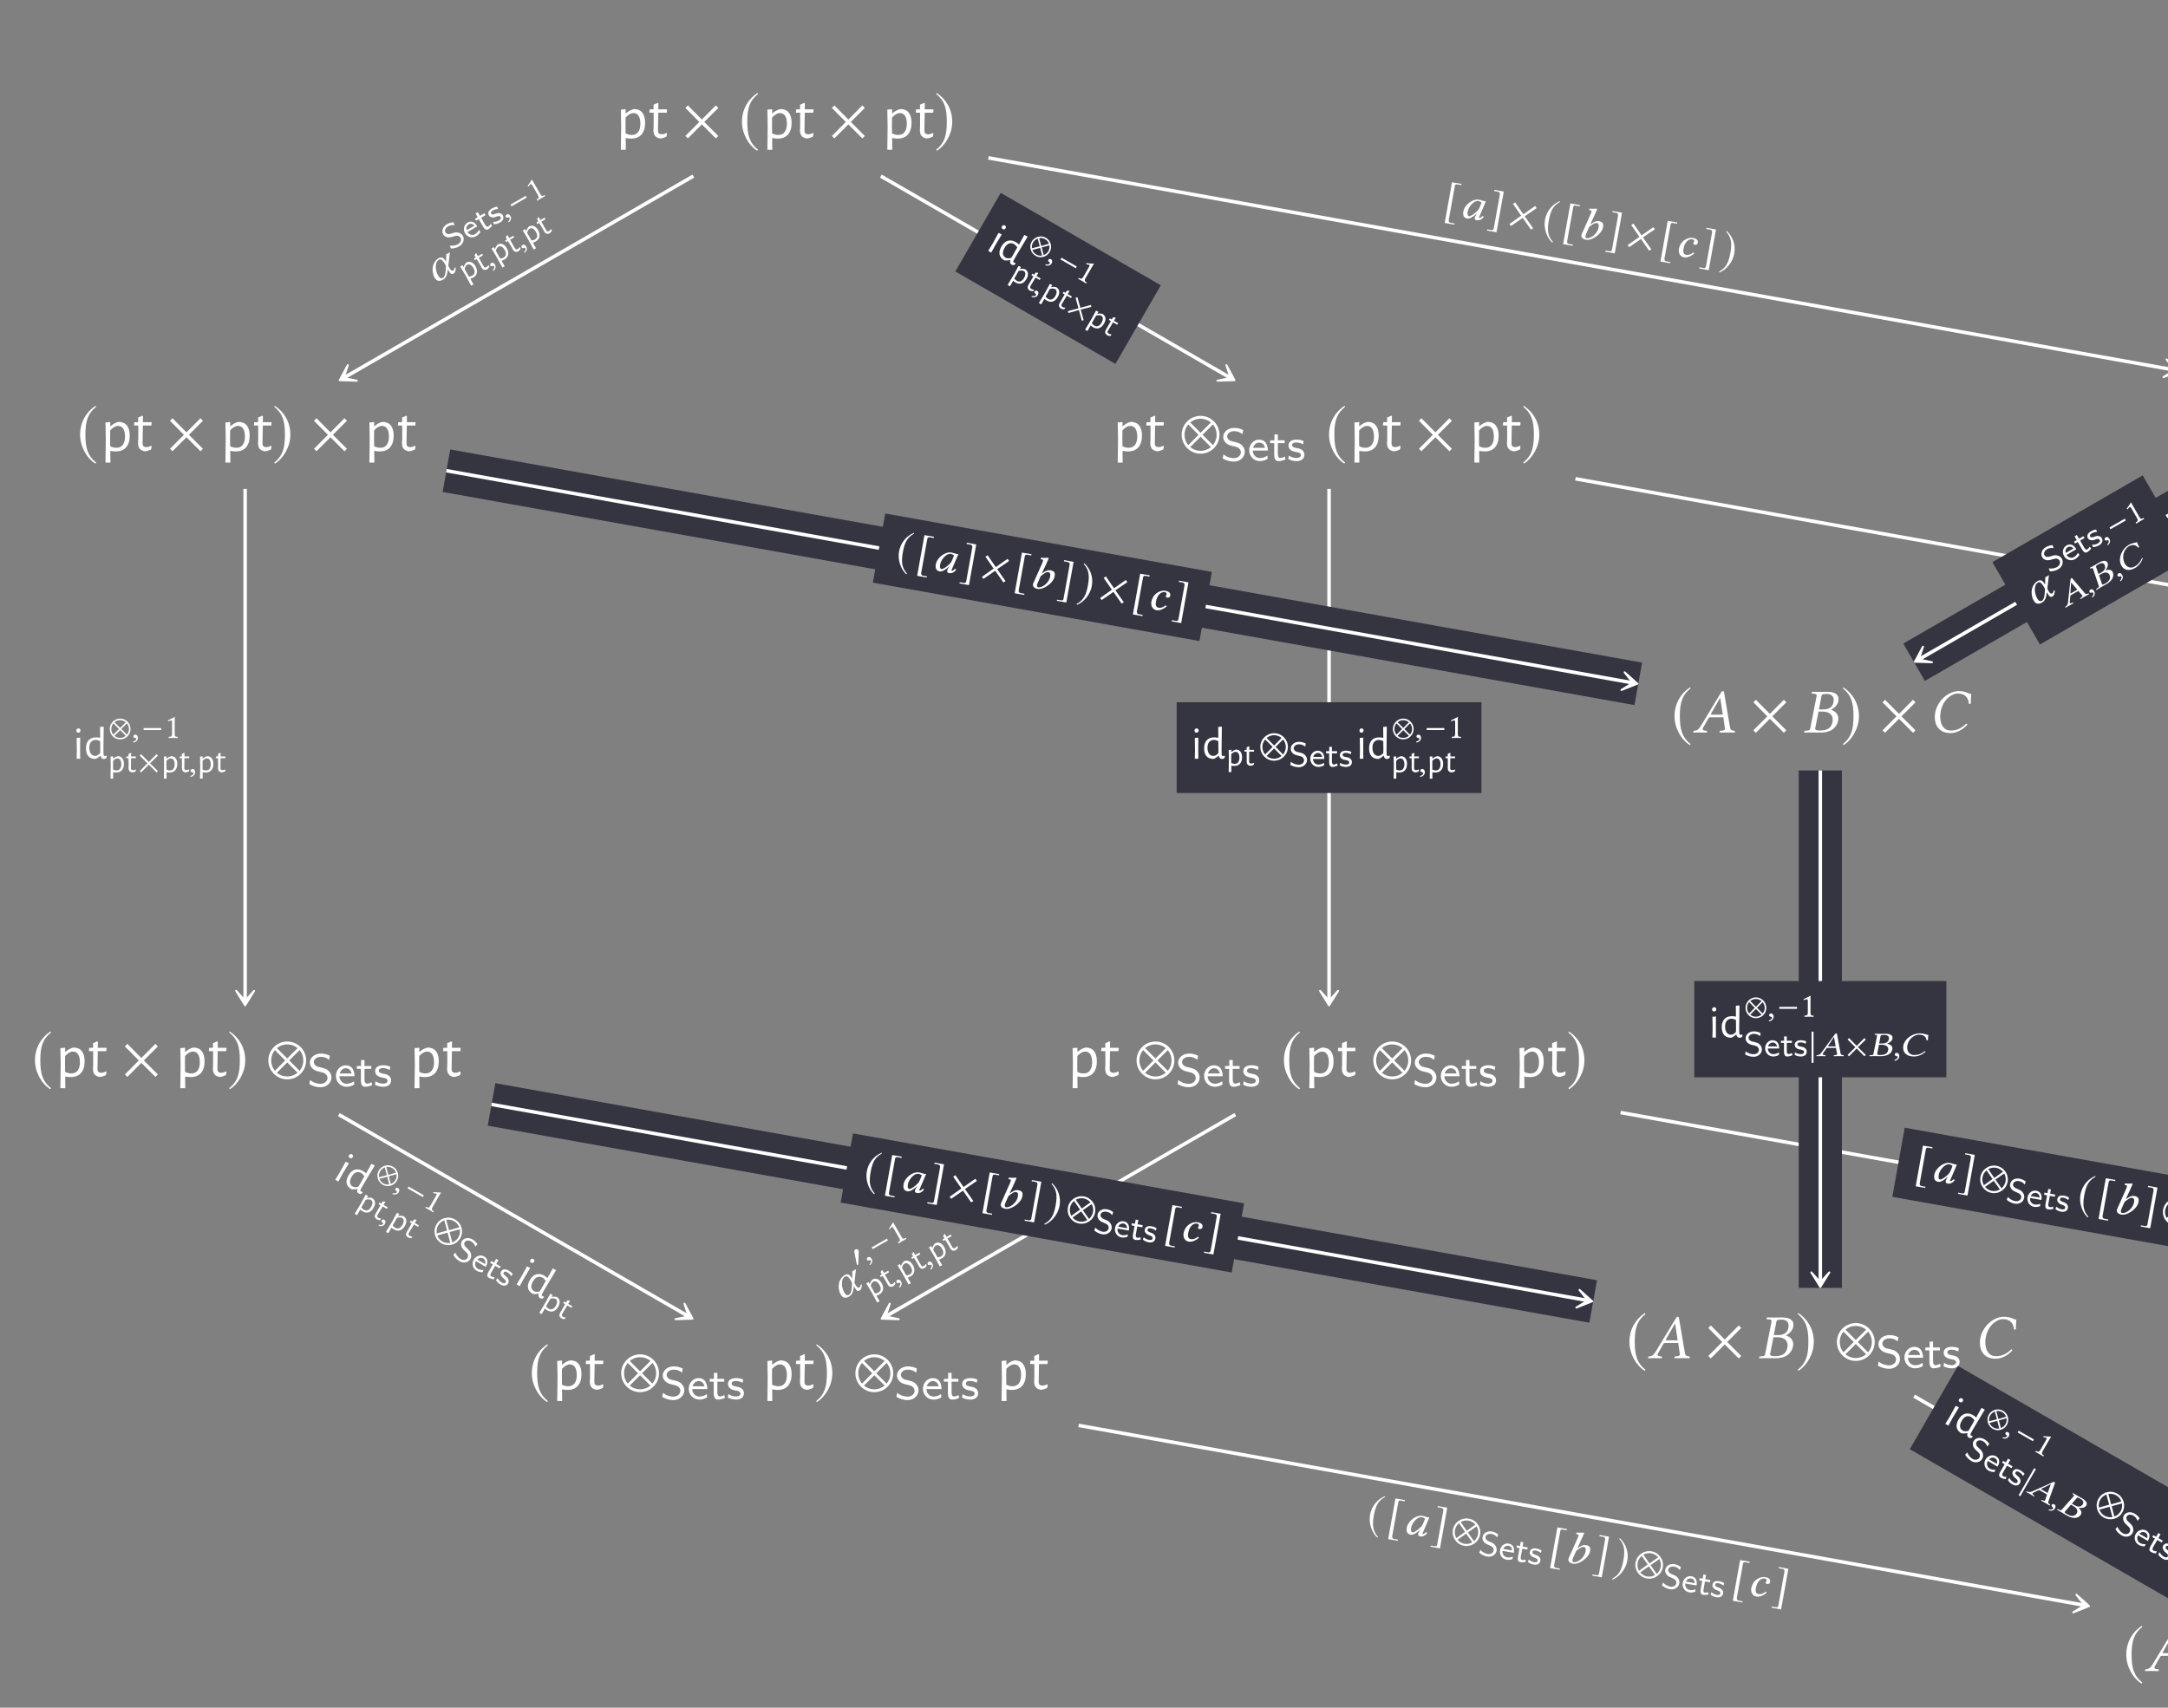 <?xml version="1.0" encoding="UTF-8"?>
<svg xmlns="http://www.w3.org/2000/svg" xmlns:xlink="http://www.w3.org/1999/xlink" width="343.711" height="270.793" viewBox="0 0 343.711 270.793">
<rect x="0" y="0" width="343.711" height="270.793" fill="#808080" stroke="none"/>
<defs>
<g>
<g id="glyph-0-0">
<path d="M 2.875 -4.609 C 3.445 -4.609 3.883 -4.422 4.188 -4.047 C 4.488 -3.672 4.641 -3.129 4.641 -2.422 C 4.641 -1.617 4.445 -1 4.062 -0.562 C 3.676 -0.133 3.129 0.078 2.422 0.078 C 2.141 0.078 1.852 0.047 1.562 -0.016 L 1.578 1.844 L 0.797 1.844 L 0.844 -1.938 L 0.797 -4.516 L 1.562 -4.578 L 1.547 -3.938 L 1.609 -3.938 C 1.848 -4.133 2.055 -4.281 2.234 -4.375 C 2.422 -4.477 2.633 -4.555 2.875 -4.609 Z M 2.516 -0.5 C 2.961 -0.5 3.301 -0.648 3.531 -0.953 C 3.77 -1.266 3.891 -1.703 3.891 -2.266 C 3.891 -2.816 3.797 -3.238 3.609 -3.531 C 3.422 -3.82 3.148 -3.969 2.797 -3.969 C 2.598 -3.969 2.395 -3.91 2.188 -3.797 C 1.988 -3.68 1.773 -3.504 1.547 -3.266 L 1.531 -2 L 1.547 -0.75 C 1.867 -0.582 2.191 -0.5 2.516 -0.5 Z M 2.516 -0.5 "/>
</g>
<g id="glyph-0-1">
<path d="M 2.234 -0.609 C 2.453 -0.609 2.691 -0.676 2.953 -0.812 L 3.047 -0.75 L 2.953 -0.234 C 2.598 -0.066 2.27 0.031 1.969 0.062 C 1.582 -0.008 1.305 -0.148 1.141 -0.359 C 0.973 -0.566 0.891 -0.863 0.891 -1.25 L 0.922 -1.969 L 0.922 -4.031 L 0.297 -4.031 L 0.25 -4.094 L 0.297 -4.562 L 0.906 -4.562 L 0.906 -5.297 L 1.594 -5.594 L 1.672 -5.516 L 1.656 -4.562 L 3.016 -4.562 L 3.047 -4.5 L 3 -4.031 L 1.656 -4.031 L 1.609 -1.328 C 1.598 -1.055 1.641 -0.867 1.734 -0.766 C 1.836 -0.66 2.004 -0.609 2.234 -0.609 Z M 2.234 -0.609 "/>
</g>
<g id="glyph-1-0">
<path d="M 5.781 -0.344 L 3.562 -2.562 L 5.781 -4.781 L 5.391 -5.188 L 3.172 -2.953 L 0.953 -5.188 L 0.562 -4.781 L 2.766 -2.562 L 0.562 -0.344 L 0.953 0.047 L 3.172 -2.172 L 5.391 0.047 Z M 5.781 -0.344 "/>
</g>
<g id="glyph-1-1">
<path d="M 2.938 -7.141 C 1.5 -6.203 0.484 -4.594 0.484 -2.562 C 0.484 -0.703 1.531 1.172 2.906 2.016 L 3.031 1.859 C 1.719 0.812 1.328 -0.391 1.328 -2.594 C 1.328 -4.812 1.75 -5.953 3.031 -6.984 Z M 2.938 -7.141 "/>
</g>
<g id="glyph-1-2">
<path d="M 0.375 -7.141 L 0.297 -6.984 C 1.578 -5.953 1.984 -4.812 1.984 -2.594 C 1.984 -0.391 1.609 0.812 0.297 1.859 L 0.406 2.016 C 1.781 1.172 2.844 -0.703 2.844 -2.562 C 2.844 -4.594 1.828 -6.203 0.375 -7.141 Z M 0.375 -7.141 "/>
</g>
<g id="glyph-1-3">
<path d="M 6.172 -2.562 C 6.172 -4.219 4.828 -5.562 3.172 -5.562 C 1.516 -5.562 0.172 -4.219 0.172 -2.562 C 0.172 -0.906 1.516 0.438 3.172 0.438 C 4.828 0.438 6.172 -0.906 6.172 -2.562 Z M 4.812 -4.516 L 3.172 -2.875 L 1.531 -4.516 C 1.969 -4.891 2.547 -5.109 3.172 -5.109 C 3.781 -5.109 4.359 -4.891 4.812 -4.516 Z M 5.719 -2.562 C 5.719 -1.938 5.5 -1.359 5.125 -0.922 L 3.484 -2.562 L 5.125 -4.203 C 5.5 -3.766 5.719 -3.188 5.719 -2.562 Z M 2.844 -2.562 L 1.219 -0.922 C 0.844 -1.359 0.625 -1.938 0.625 -2.562 C 0.625 -3.188 0.844 -3.766 1.219 -4.203 Z M 4.812 -0.609 C 4.359 -0.234 3.781 -0.016 3.172 -0.016 C 2.547 -0.016 1.969 -0.234 1.531 -0.609 L 3.172 -2.25 Z M 4.812 -0.609 "/>
</g>
<g id="glyph-2-0">
<path d="M 3.844 -1.391 C 3.844 -1.984 3.516 -2.312 3.359 -2.469 C 3.062 -2.766 2.719 -2.844 2.172 -2.984 C 1.719 -3.078 1.484 -3.141 1.312 -3.312 C 1.219 -3.406 1.047 -3.562 1.047 -3.844 C 1.047 -4.25 1.453 -4.672 2.172 -4.672 C 2.719 -4.672 3.109 -4.5 3.469 -4.188 L 3.594 -4.844 C 3.125 -5.078 2.703 -5.188 2.172 -5.188 C 1.078 -5.188 0.422 -4.453 0.422 -3.75 C 0.422 -3.453 0.516 -3.109 0.875 -2.781 C 1.203 -2.484 1.531 -2.406 1.984 -2.297 C 2.594 -2.156 2.766 -2.109 2.969 -1.891 C 3.109 -1.766 3.219 -1.562 3.219 -1.312 C 3.219 -0.859 2.812 -0.391 2.109 -0.391 C 1.703 -0.391 1.031 -0.516 0.453 -1 L 0.344 -0.344 C 0.703 -0.141 1.312 0.156 2.125 0.156 C 3.125 0.156 3.844 -0.578 3.844 -1.391 Z M 3.844 -1.391 "/>
</g>
<g id="glyph-2-1">
<path d="M 3.203 -1.594 C 3.203 -1.922 3.156 -2.406 2.875 -2.828 C 2.609 -3.203 2.172 -3.328 1.828 -3.328 C 0.938 -3.328 0.25 -2.562 0.25 -1.641 C 0.25 -0.703 0.984 0.078 1.938 0.078 C 2.359 0.078 2.797 -0.047 3.172 -0.281 L 3.125 -0.797 C 2.719 -0.5 2.266 -0.406 1.953 -0.406 C 1.312 -0.406 0.828 -0.922 0.812 -1.594 Z M 2.75 -2.031 L 0.859 -2.031 C 1.031 -2.609 1.453 -2.859 1.828 -2.859 C 2.141 -2.859 2.609 -2.703 2.75 -2.031 Z M 2.75 -2.031 "/>
</g>
<g id="glyph-2-2">
<path d="M 2.578 -0.203 L 2.453 -0.656 C 2.203 -0.484 1.953 -0.422 1.75 -0.422 C 1.453 -0.422 1.359 -0.719 1.359 -1.062 L 1.359 -2.766 L 2.438 -2.766 L 2.438 -3.219 L 1.359 -3.219 L 1.359 -4.156 L 0.812 -4.156 L 0.812 -3.219 L 0.141 -3.219 L 0.141 -2.766 L 0.781 -2.766 L 0.781 -0.938 C 0.781 -0.438 0.906 0.078 1.438 0.078 C 1.953 0.078 2.359 -0.094 2.578 -0.203 Z M 2.578 -0.203 "/>
</g>
<g id="glyph-2-3">
<path d="M 2.781 -0.938 C 2.781 -1.078 2.766 -1.359 2.469 -1.641 C 2.188 -1.875 1.938 -1.922 1.578 -1.984 C 1.156 -2.078 0.828 -2.141 0.828 -2.453 C 0.828 -2.875 1.344 -2.875 1.453 -2.875 C 1.875 -2.875 2.188 -2.781 2.562 -2.594 L 2.656 -3.109 C 2.156 -3.312 1.797 -3.328 1.531 -3.328 C 1.344 -3.328 0.25 -3.328 0.25 -2.375 C 0.25 -2.031 0.438 -1.844 0.531 -1.75 C 0.797 -1.5 1.094 -1.438 1.484 -1.359 C 1.828 -1.297 2.219 -1.234 2.219 -0.875 C 2.219 -0.422 1.609 -0.422 1.516 -0.422 C 1.047 -0.422 0.609 -0.594 0.312 -0.797 L 0.219 -0.25 C 0.469 -0.125 0.906 0.078 1.516 0.078 C 1.844 0.078 2.156 0.016 2.422 -0.172 C 2.703 -0.375 2.781 -0.703 2.781 -0.938 Z M 2.781 -0.938 "/>
</g>
<g id="glyph-3-0">
<path d="M 3.062 -2.828 C 2.906 -2.828 2.828 -2.844 2.828 -2.891 C 2.828 -2.906 2.828 -2.938 2.844 -2.953 L 4.297 -5.484 L 4.312 -5.484 L 4.719 -2.828 Z M 1.609 -0.781 L 2.438 -2.234 C 2.516 -2.359 2.578 -2.406 2.812 -2.406 L 4.812 -2.406 L 5.047 -0.719 C 5.062 -0.688 5.062 -0.656 5.062 -0.625 C 5.062 -0.406 4.906 -0.312 4.578 -0.297 L 4.297 -0.266 C 4.25 -0.266 4.234 -0.234 4.219 -0.188 L 4.203 0 L 4.203 0.016 C 4.562 0.016 5.109 0 5.469 0 C 5.859 0 6.25 0.016 6.594 0.016 L 6.625 0 L 6.641 -0.188 C 6.641 -0.234 6.609 -0.266 6.562 -0.266 L 6.453 -0.281 C 6.078 -0.312 5.922 -0.469 5.859 -0.859 L 4.938 -6.266 C 4.922 -6.453 4.891 -6.562 4.75 -6.562 C 4.609 -6.562 4.516 -6.469 4.359 -6.203 L 1.219 -1.016 C 0.844 -0.406 0.562 -0.297 0.156 -0.266 C 0.094 -0.266 0.062 -0.234 0.062 -0.188 L 0.031 0 L 0.047 0.016 C 0.406 0.016 0.562 0 0.922 0 C 1.312 0 1.828 0.016 2.172 0.016 L 2.203 0 L 2.219 -0.188 C 2.234 -0.234 2.203 -0.266 2.156 -0.266 L 1.891 -0.297 C 1.641 -0.312 1.531 -0.406 1.531 -0.562 C 1.531 -0.625 1.562 -0.703 1.609 -0.781 Z M 1.609 -0.781 "/>
</g>
<g id="glyph-3-1">
<path d="M 2.891 -5.688 C 2.953 -6.016 2.969 -6.109 3.812 -6.109 C 4.281 -6.109 4.844 -5.875 4.844 -5.141 C 4.844 -5.031 4.828 -4.922 4.812 -4.797 C 4.641 -3.953 4 -3.656 3.203 -3.656 L 2.5 -3.656 Z M 2.438 -3.312 L 3.094 -3.312 C 4.219 -3.312 4.688 -2.734 4.688 -2.016 C 4.688 -1.891 4.672 -1.781 4.641 -1.641 C 4.5 -0.922 4.094 -0.312 2.641 -0.312 C 2.078 -0.312 1.906 -0.406 1.906 -0.641 C 1.906 -0.672 1.922 -0.734 1.938 -0.781 Z M 0.203 -0.188 L 0.156 0 L 0.172 0.016 C 0.625 0.016 1.016 0 1.391 0 C 1.781 0 1.906 0.016 2.766 0.016 C 4.672 0.016 5.359 -0.984 5.531 -1.828 C 5.547 -1.969 5.578 -2.078 5.578 -2.203 C 5.578 -2.938 5.094 -3.375 4.422 -3.594 L 4.422 -3.609 C 4.938 -3.859 5.469 -4.375 5.562 -4.922 C 5.578 -5.031 5.609 -5.156 5.609 -5.281 C 5.609 -5.859 5.266 -6.453 3.812 -6.453 C 3.469 -6.453 3.031 -6.438 2.641 -6.438 C 2.266 -6.438 1.891 -6.438 1.438 -6.453 L 1.406 -6.438 L 1.359 -6.234 C 1.359 -6.188 1.375 -6.156 1.422 -6.156 L 1.703 -6.141 C 2.031 -6.125 2.141 -6.078 2.141 -5.906 C 2.141 -5.859 2.141 -5.797 2.125 -5.719 L 1.141 -0.703 C 1.078 -0.359 0.984 -0.312 0.562 -0.297 L 0.281 -0.266 C 0.234 -0.266 0.203 -0.234 0.203 -0.188 Z M 0.203 -0.188 "/>
</g>
<g id="glyph-3-2">
<path d="M 3.375 0.094 C 4.297 0.094 5.25 -0.359 6.062 -1.25 C 6.031 -1.328 5.984 -1.391 5.875 -1.391 C 5.047 -0.625 4.328 -0.312 3.438 -0.312 C 2.25 -0.312 1.75 -1.328 1.75 -2.5 C 1.75 -2.766 1.781 -3.047 1.828 -3.328 C 2.219 -5.359 3.734 -6.188 4.5 -6.188 C 5.828 -6.188 6.219 -5.391 6.297 -4.531 L 6.594 -4.562 C 6.594 -5.078 6.625 -5.578 6.672 -6.109 C 6.141 -6.141 5.859 -6.562 4.672 -6.562 C 3.094 -6.562 1.328 -5.109 0.953 -3.141 C 0.906 -2.891 0.891 -2.656 0.891 -2.406 C 0.891 -1.078 1.641 0.094 3.375 0.094 Z M 3.375 0.094 "/>
</g>
<g id="glyph-4-0">
<path d="M 2.203 -2.859 L 2.453 -5.062 C 2.375 -5.016 2.297 -4.906 2.203 -4.844 C 2.109 -4.797 1.969 -4.781 1.875 -4.719 L 1.844 -3.516 L 1.812 -3.562 C 1.5 -4.125 1.156 -4.375 0.672 -4.094 C 0.094 -3.766 -0.562 -2.859 -0.188 -1.531 C -0.156 -1.328 -0.047 -1.125 0.047 -0.969 C 0.328 -0.484 0.75 -0.328 1.375 -0.688 C 1.812 -0.938 2.031 -1.391 2.125 -2.312 L 2.281 -2.062 L 2.297 -2.016 C 2.531 -1.609 2.75 -1.484 3 -1.625 C 3.266 -1.781 3.359 -2.062 3.391 -2.594 L 3.188 -2.562 C 3.156 -2.297 3.109 -2.203 2.938 -2.109 C 2.812 -2.031 2.594 -2.141 2.406 -2.469 L 2.406 -2.484 Z M 0.688 -3.828 C 1.062 -4.047 1.359 -3.672 1.672 -3.141 C 1.688 -3.094 1.719 -3.062 1.734 -3.016 L 1.812 -2.875 L 1.812 -2.531 C 1.781 -1.734 1.641 -1.125 1.359 -0.969 C 1.062 -0.797 0.797 -0.953 0.594 -1.328 C 0.094 -2.188 0.062 -3.469 0.688 -3.828 Z M 0.688 -3.828 "/>
</g>
<g id="glyph-5-0">
<path d="M 2 -2.359 C 1.766 -2.75 1.422 -2.844 1.281 -2.875 C 0.953 -2.969 0.703 -2.906 0.297 -2.766 C -0.031 -2.656 -0.219 -2.625 -0.391 -2.672 C -0.484 -2.672 -0.656 -2.719 -0.766 -2.906 C -0.906 -3.172 -0.812 -3.609 -0.344 -3.875 C 0 -4.078 0.344 -4.109 0.688 -4.047 L 0.516 -4.516 C 0.141 -4.484 -0.188 -4.406 -0.531 -4.203 C -1.25 -3.797 -1.391 -3.062 -1.125 -2.609 C -1.016 -2.422 -0.828 -2.219 -0.484 -2.141 C -0.156 -2.078 0.094 -2.141 0.438 -2.25 C 0.875 -2.375 1 -2.406 1.234 -2.375 C 1.375 -2.328 1.531 -2.234 1.625 -2.078 C 1.797 -1.781 1.703 -1.312 1.234 -1.047 C 0.969 -0.891 0.484 -0.734 -0.078 -0.828 L 0.094 -0.359 C 0.406 -0.359 0.906 -0.391 1.422 -0.703 C 2.094 -1.078 2.297 -1.828 2 -2.359 Z M 2 -2.359 "/>
</g>
<g id="glyph-5-1">
<path d="M 1.484 -2.25 C 1.359 -2.469 1.172 -2.766 0.812 -2.938 C 0.5 -3.062 0.172 -2.984 -0.062 -2.859 C -0.641 -2.516 -0.812 -1.766 -0.453 -1.156 C -0.109 -0.547 0.672 -0.312 1.297 -0.688 C 1.578 -0.844 1.812 -1.078 1.984 -1.359 L 1.75 -1.688 C 1.578 -1.344 1.312 -1.109 1.109 -1 C 0.703 -0.766 0.203 -0.922 -0.062 -1.344 Z M 1.031 -2.359 L -0.203 -1.656 C -0.312 -2.094 -0.125 -2.422 0.109 -2.562 C 0.328 -2.688 0.688 -2.75 1.031 -2.359 Z M 1.031 -2.359 "/>
</g>
<g id="glyph-5-2">
<path d="M 1.609 -1.094 L 1.344 -1.359 C 1.266 -1.156 1.109 -1.016 1 -0.938 C 0.797 -0.828 0.625 -0.984 0.5 -1.203 L -0.156 -2.328 L 0.547 -2.734 L 0.375 -3.031 L -0.328 -2.625 L -0.672 -3.219 L -1.031 -3 L -0.688 -2.406 L -1.125 -2.156 L -0.953 -1.859 L -0.531 -2.109 L 0.172 -0.906 C 0.359 -0.578 0.625 -0.297 0.969 -0.484 C 1.297 -0.688 1.516 -0.953 1.609 -1.094 Z M 1.609 -1.094 "/>
</g>
<g id="glyph-5-3">
<path d="M 1.453 -1.672 C 1.406 -1.75 1.297 -1.938 1 -1.984 C 0.734 -2.062 0.547 -1.984 0.297 -1.891 C -0.031 -1.797 -0.25 -1.703 -0.375 -1.922 C -0.531 -2.188 -0.203 -2.375 -0.125 -2.422 C 0.156 -2.578 0.391 -2.641 0.703 -2.656 L 0.562 -3.031 C 0.156 -2.984 -0.078 -2.844 -0.25 -2.75 C -0.375 -2.672 -1.094 -2.266 -0.734 -1.641 C -0.609 -1.422 -0.406 -1.359 -0.297 -1.359 C -0.047 -1.266 0.188 -1.344 0.453 -1.453 C 0.703 -1.547 1 -1.625 1.125 -1.391 C 1.297 -1.094 0.906 -0.875 0.828 -0.828 C 0.531 -0.656 0.172 -0.594 -0.094 -0.625 L 0.062 -0.234 C 0.25 -0.25 0.625 -0.297 1.016 -0.516 C 1.234 -0.641 1.406 -0.797 1.516 -1.016 C 1.625 -1.266 1.547 -1.5 1.453 -1.672 Z M 1.453 -1.672 "/>
</g>
<g id="glyph-6-0">
<path d="M 0.281 -0.75 C 0.109 -0.656 0.062 -0.484 0.141 -0.344 C 0.219 -0.188 0.391 -0.234 0.484 -0.281 C 0.578 -0.312 0.672 -0.328 0.734 -0.219 C 0.797 -0.125 0.75 0.172 0.516 0.391 C 0.547 0.438 0.578 0.484 0.625 0.484 C 0.922 0.266 1.078 -0.141 0.875 -0.484 C 0.719 -0.766 0.5 -0.875 0.281 -0.75 Z M 0.281 -0.75 "/>
</g>
<g id="glyph-6-1">
<path d="M 0.984 -2.344 C 0.891 -2.297 0.828 -2.281 0.812 -2.297 C 0.812 -2.297 0.812 -2.312 0.797 -2.328 L 0.906 -4 L 0.922 -4 L 1.891 -2.875 Z M 0.688 -0.891 L 0.781 -1.844 C 0.766 -1.922 0.828 -1.969 0.938 -2.031 L 2.047 -2.672 L 2.656 -1.984 C 2.656 -1.969 2.672 -1.953 2.672 -1.938 C 2.734 -1.828 2.688 -1.75 2.5 -1.625 L 2.375 -1.531 C 2.359 -1.516 2.344 -1.5 2.344 -1.469 L 2.391 -1.375 L 2.391 -1.359 C 2.594 -1.5 2.891 -1.672 3.109 -1.797 C 3.328 -1.922 3.562 -2.047 3.75 -2.141 L 3.75 -2.156 L 3.719 -2.266 C 3.703 -2.281 3.688 -2.281 3.656 -2.266 L 3.594 -2.25 C 3.359 -2.141 3.219 -2.141 3.078 -2.312 L 1.125 -4.625 C 1.062 -4.703 1 -4.734 0.922 -4.688 C 0.859 -4.656 0.812 -4.578 0.797 -4.391 L 0.422 -0.891 C 0.391 -0.469 0.25 -0.344 0.016 -0.172 C 0 -0.156 -0.031 -0.125 -0.016 -0.109 L 0.016 0 L 0.016 0.016 C 0.219 -0.125 0.328 -0.188 0.531 -0.297 C 0.75 -0.422 1.047 -0.594 1.234 -0.688 L 1.25 -0.719 L 1.219 -0.812 C 1.203 -0.844 1.188 -0.844 1.172 -0.828 L 1 -0.766 C 0.859 -0.688 0.766 -0.688 0.719 -0.766 C 0.703 -0.797 0.703 -0.859 0.688 -0.891 Z M 0.688 -0.891 "/>
</g>
<g id="glyph-6-2">
<path d="M 0.062 -3.641 C 0 -3.828 0 -3.875 0.5 -4.156 C 0.781 -4.312 1.172 -4.406 1.375 -4.062 C 1.406 -4 1.438 -3.938 1.453 -3.875 C 1.594 -3.406 1.297 -3.062 0.859 -2.797 L 0.438 -2.562 Z M 0.516 -2.375 L 0.891 -2.594 C 1.531 -2.953 1.953 -2.828 2.156 -2.484 C 2.188 -2.422 2.188 -2.391 2.219 -2.312 C 2.328 -1.922 2.281 -1.516 1.484 -1.047 C 1.188 -0.875 1.047 -0.859 0.984 -0.969 C 0.969 -1 0.969 -1.031 0.969 -1.031 Z M 0.062 -0.156 L 0.094 -0.047 L 0.094 -0.031 C 0.359 -0.203 0.594 -0.344 0.812 -0.469 C 1.047 -0.594 1.109 -0.625 1.625 -0.922 C 2.734 -1.562 2.875 -2.266 2.734 -2.734 C 2.719 -2.812 2.703 -2.859 2.656 -2.938 C 2.469 -3.266 2.047 -3.312 1.547 -3.156 L 1.547 -3.172 C 1.812 -3.5 1.984 -3.922 1.906 -4.219 C 1.891 -4.266 1.875 -4.344 1.828 -4.406 C 1.672 -4.672 1.312 -4.844 0.469 -4.359 C 0.281 -4.25 0.016 -4.094 -0.203 -3.953 C -0.422 -3.828 -0.641 -3.719 -0.906 -3.578 L -0.922 -3.547 L -0.875 -3.438 C -0.875 -3.422 -0.859 -3.406 -0.828 -3.422 L -0.734 -3.469 C -0.594 -3.547 -0.531 -3.547 -0.484 -3.469 C -0.469 -3.438 -0.453 -3.422 -0.422 -3.375 L 0.469 -0.719 C 0.547 -0.531 0.484 -0.484 0.266 -0.328 L 0.094 -0.219 C 0.078 -0.203 0.062 -0.172 0.062 -0.156 Z M 0.062 -0.156 "/>
</g>
<g id="glyph-6-3">
<path d="M 2.016 -1.094 C 2.578 -1.422 3.016 -1.969 3.25 -2.672 C 3.234 -2.703 3.172 -2.703 3.109 -2.656 C 2.812 -2.016 2.5 -1.641 1.984 -1.344 C 1.281 -0.938 0.703 -1.25 0.375 -1.797 C 0.312 -1.922 0.266 -2.078 0.219 -2.219 C -0.109 -3.328 0.531 -4.234 0.969 -4.5 C 1.75 -4.938 2.203 -4.703 2.5 -4.312 L 2.672 -4.438 C 2.531 -4.688 2.406 -4.922 2.312 -5.203 C 1.969 -5.031 1.688 -5.141 0.984 -4.734 C 0.047 -4.188 -0.625 -2.891 -0.297 -1.812 C -0.25 -1.688 -0.203 -1.562 -0.141 -1.453 C 0.219 -0.812 0.984 -0.5 2.016 -1.094 Z M 2.016 -1.094 "/>
</g>
<g id="glyph-7-0">
<path d="M 2.094 -2.641 L 1.938 -2.922 L -0.484 -1.531 L -0.328 -1.25 Z M 2.094 -2.641 "/>
</g>
<g id="glyph-7-1">
<path d="M 0.281 -2.766 C 0.188 -2.938 -0.031 -2.953 -0.203 -2.859 C -0.375 -2.75 -0.359 -2.531 -0.328 -2.375 L 0.016 -0.625 C 0.016 -0.609 0.047 -0.5 0.078 -0.453 C 0.094 -0.406 0.141 -0.375 0.188 -0.391 C 0.25 -0.438 0.281 -0.578 0.297 -0.641 L 0.344 -2.328 C 0.375 -2.453 0.359 -2.641 0.281 -2.766 Z M 0.281 -2.766 "/>
</g>
<g id="glyph-8-0">
<path d="M 1.031 -1.359 L 0.078 -3.016 C -0.094 -3.297 -0.25 -3.578 -0.281 -3.672 C -0.281 -3.672 -0.297 -3.656 -0.297 -3.656 C -0.469 -3.344 -0.656 -3.094 -0.969 -2.641 C -0.922 -2.609 -0.875 -2.562 -0.812 -2.562 C -0.641 -2.781 -0.578 -2.875 -0.484 -2.922 C -0.406 -2.969 -0.312 -2.859 -0.219 -2.703 L 0.672 -1.156 C 0.891 -0.766 0.781 -0.656 0.469 -0.469 C 0.453 -0.422 0.516 -0.312 0.547 -0.297 C 0.766 -0.438 0.953 -0.547 1.203 -0.688 C 1.438 -0.828 1.547 -0.891 1.781 -1.016 C 1.812 -1.062 1.75 -1.172 1.703 -1.188 C 1.359 -0.984 1.25 -0.969 1.031 -1.359 Z M 1.031 -1.359 "/>
</g>
<g id="glyph-9-0">
<path d="M 0.094 -2.984 C 0.363 -3.141 0.625 -3.172 0.875 -3.078 C 1.133 -2.984 1.363 -2.77 1.562 -2.438 C 1.781 -2.051 1.852 -1.695 1.781 -1.375 C 1.719 -1.062 1.516 -0.805 1.172 -0.609 C 1.035 -0.535 0.895 -0.473 0.75 -0.422 L 1.25 0.453 L 0.875 0.656 L -0.125 -1.156 L -0.859 -2.375 L -0.5 -2.594 L -0.344 -2.297 L -0.312 -2.312 C -0.25 -2.469 -0.188 -2.594 -0.125 -2.688 C -0.062 -2.789 0.008 -2.891 0.094 -2.984 Z M 1.062 -0.938 C 1.27 -1.062 1.391 -1.223 1.422 -1.422 C 1.453 -1.629 1.391 -1.867 1.234 -2.141 C 1.086 -2.398 0.926 -2.57 0.75 -2.656 C 0.57 -2.75 0.406 -2.75 0.25 -2.656 C 0.145 -2.602 0.062 -2.52 0 -2.406 C -0.07 -2.301 -0.125 -2.16 -0.156 -1.984 L 0.188 -1.375 L 0.531 -0.781 C 0.727 -0.801 0.906 -0.852 1.062 -0.938 Z M 1.062 -0.938 "/>
</g>
<g id="glyph-9-1">
<path d="M 0.906 -0.891 C 1.008 -0.953 1.102 -1.051 1.188 -1.188 L 1.25 -1.188 L 1.344 -0.922 C 1.219 -0.734 1.086 -0.594 0.953 -0.5 C 0.742 -0.438 0.57 -0.43 0.438 -0.484 C 0.312 -0.547 0.195 -0.664 0.094 -0.844 L -0.078 -1.188 L -0.672 -2.172 L -0.969 -2 L -1 -2.016 L -1.094 -2.25 L -0.812 -2.422 L -1.016 -2.766 L -0.781 -3.109 L -0.719 -3.078 L -0.469 -2.625 L 0.188 -3 L 0.219 -2.969 L 0.328 -2.75 L -0.328 -2.375 L 0.406 -1.078 C 0.469 -0.953 0.539 -0.875 0.625 -0.844 C 0.707 -0.812 0.801 -0.828 0.906 -0.891 Z M 0.906 -0.891 "/>
</g>
<g id="glyph-10-0">
<path d="M 0.625 -1.406 L 0.594 -3.297 L 1.156 -3.344 L 1.141 -1.453 L 1.156 0 L 0.594 0 Z M 0.891 -4.812 C 0.984 -4.812 1.055 -4.781 1.109 -4.719 C 1.172 -4.664 1.203 -4.586 1.203 -4.484 C 1.203 -4.379 1.172 -4.297 1.109 -4.234 C 1.055 -4.172 0.973 -4.141 0.859 -4.141 C 0.766 -4.141 0.688 -4.164 0.625 -4.219 C 0.57 -4.281 0.547 -4.363 0.547 -4.469 C 0.547 -4.57 0.578 -4.656 0.641 -4.719 C 0.703 -4.781 0.785 -4.812 0.891 -4.812 Z M 0.891 -4.812 "/>
</g>
<g id="glyph-10-1">
<path d="M 3.078 -1.453 L 3.094 -0.719 C 3.102 -0.613 3.117 -0.539 3.141 -0.5 C 3.172 -0.457 3.227 -0.438 3.312 -0.438 C 3.383 -0.438 3.461 -0.453 3.547 -0.484 L 3.609 -0.422 L 3.547 -0.109 C 3.422 -0.023 3.285 0.023 3.141 0.047 C 2.992 0.023 2.879 -0.023 2.797 -0.109 C 2.711 -0.191 2.66 -0.312 2.641 -0.469 L 2.594 -0.469 C 2.445 -0.344 2.312 -0.238 2.188 -0.156 C 2.07 -0.082 1.941 -0.02 1.797 0.031 C 1.316 0.031 0.945 -0.113 0.688 -0.406 C 0.438 -0.695 0.312 -1.113 0.312 -1.656 C 0.312 -2.207 0.453 -2.633 0.734 -2.938 C 1.016 -3.238 1.41 -3.391 1.922 -3.391 C 2.148 -3.391 2.363 -3.363 2.562 -3.312 L 2.547 -5.047 L 3.125 -5.094 Z M 1.859 -2.984 C 1.547 -2.984 1.297 -2.875 1.109 -2.656 C 0.93 -2.445 0.844 -2.145 0.844 -1.75 C 0.844 -1.344 0.926 -1.023 1.094 -0.797 C 1.258 -0.566 1.484 -0.453 1.766 -0.453 C 1.898 -0.453 2.031 -0.484 2.156 -0.547 C 2.289 -0.617 2.426 -0.734 2.562 -0.891 L 2.578 -1.422 L 2.562 -2.797 C 2.301 -2.922 2.066 -2.984 1.859 -2.984 Z M 1.859 -2.984 "/>
</g>
<g id="glyph-11-0">
<path d="M 3.391 -1.406 C 3.391 -2.312 2.656 -3.062 1.75 -3.062 C 0.828 -3.062 0.094 -2.312 0.094 -1.406 C 0.094 -0.5 0.828 0.234 1.75 0.234 C 2.656 0.234 3.391 -0.5 3.391 -1.406 Z M 2.641 -2.484 L 1.75 -1.578 L 0.844 -2.484 C 1.078 -2.688 1.406 -2.812 1.75 -2.812 C 2.078 -2.812 2.391 -2.688 2.641 -2.484 Z M 3.141 -1.406 C 3.141 -1.062 3.016 -0.75 2.812 -0.516 L 1.922 -1.406 L 2.812 -2.312 C 3.016 -2.062 3.141 -1.75 3.141 -1.406 Z M 1.562 -1.406 L 0.672 -0.516 C 0.469 -0.75 0.344 -1.062 0.344 -1.406 C 0.344 -1.75 0.469 -2.062 0.672 -2.312 Z M 2.641 -0.328 C 2.391 -0.125 2.078 0 1.75 0 C 1.406 0 1.078 -0.125 0.844 -0.328 L 1.75 -1.234 Z M 2.641 -0.328 "/>
</g>
<g id="glyph-11-1">
<path d="M 3.141 -1.25 L 3.141 -1.562 L 0.344 -1.562 L 0.344 -1.25 Z M 3.141 -1.25 "/>
</g>
<g id="glyph-11-2">
<path d="M 3.188 -0.188 L 1.953 -1.406 L 3.188 -2.625 L 2.969 -2.859 L 1.75 -1.625 L 0.531 -2.859 L 0.312 -2.625 L 1.531 -1.406 L 0.312 -0.188 L 0.531 0.031 L 1.75 -1.203 L 2.969 0.031 Z M 3.188 -0.188 "/>
</g>
<g id="glyph-11-3">
<path d="M 0.703 1.062 L 0.703 -3.875 L 0.391 -3.875 L 0.391 1.062 Z M 0.703 1.062 "/>
</g>
<g id="glyph-12-0">
<path d="M 0.609 -0.516 C 0.422 -0.516 0.297 -0.391 0.297 -0.234 C 0.297 -0.062 0.453 -0.016 0.562 0 C 0.672 0.016 0.766 0.047 0.766 0.172 C 0.766 0.281 0.562 0.531 0.25 0.594 C 0.25 0.656 0.266 0.703 0.312 0.734 C 0.672 0.688 1.016 0.406 1.016 0.016 C 1.016 -0.312 0.859 -0.516 0.609 -0.516 Z M 0.609 -0.516 "/>
</g>
<g id="glyph-12-1">
<path d="M 2.016 -1.547 C 1.906 -1.547 1.859 -1.562 1.859 -1.594 C 1.859 -1.594 1.859 -1.609 1.859 -1.625 L 2.781 -3.016 L 2.797 -3.016 L 3.062 -1.547 Z M 1.047 -0.438 L 1.594 -1.203 C 1.625 -1.281 1.688 -1.297 1.828 -1.297 L 3.109 -1.297 L 3.281 -0.391 C 3.281 -0.375 3.281 -0.359 3.281 -0.344 C 3.281 -0.219 3.188 -0.172 2.984 -0.156 L 2.812 -0.141 C 2.797 -0.141 2.781 -0.125 2.766 -0.109 L 2.766 0.016 C 3 0 3.344 0 3.594 0 C 3.844 0 4.109 0 4.328 0.016 L 4.328 0 L 4.344 -0.109 C 4.344 -0.125 4.328 -0.141 4.297 -0.141 L 4.234 -0.156 C 3.969 -0.172 3.859 -0.25 3.828 -0.469 L 3.281 -3.438 C 3.266 -3.547 3.234 -3.609 3.141 -3.609 C 3.062 -3.609 3 -3.562 2.891 -3.406 L 0.812 -0.562 C 0.578 -0.219 0.375 -0.172 0.094 -0.141 C 0.078 -0.141 0.031 -0.125 0.031 -0.109 L 0.016 0 L 0.016 0.016 C 0.25 0 0.375 0 0.609 0 C 0.859 0 1.203 0 1.422 0.016 L 1.438 0 L 1.453 -0.109 C 1.469 -0.125 1.438 -0.141 1.422 -0.141 L 1.25 -0.156 C 1.078 -0.172 1.016 -0.219 1.016 -0.312 C 1.016 -0.344 1.031 -0.391 1.047 -0.438 Z M 1.047 -0.438 "/>
</g>
<g id="glyph-12-2">
<path d="M 1.875 -3.125 C 1.906 -3.312 1.938 -3.359 2.516 -3.359 C 2.828 -3.359 3.219 -3.234 3.219 -2.828 C 3.219 -2.766 3.203 -2.703 3.188 -2.641 C 3.078 -2.172 2.656 -2 2.141 -2 L 1.656 -2 Z M 1.625 -1.797 L 2.062 -1.797 C 2.797 -1.797 3.109 -1.484 3.109 -1.078 C 3.109 -1.016 3.094 -0.969 3.078 -0.906 C 2.984 -0.5 2.719 -0.172 1.797 -0.172 C 1.453 -0.172 1.344 -0.219 1.344 -0.344 C 1.344 -0.375 1.359 -0.406 1.359 -0.422 Z M 0.125 -0.109 L 0.109 0 L 0.109 0.016 C 0.422 0 0.688 0 0.938 0 C 1.203 0 1.281 0.016 1.875 0.016 C 3.156 0.016 3.625 -0.531 3.734 -1.016 C 3.75 -1.078 3.766 -1.141 3.766 -1.219 C 3.766 -1.609 3.422 -1.859 2.922 -1.969 L 2.922 -1.984 C 3.312 -2.125 3.688 -2.406 3.75 -2.703 C 3.766 -2.766 3.781 -2.828 3.781 -2.906 C 3.781 -3.219 3.547 -3.547 2.578 -3.547 C 2.359 -3.547 2.062 -3.531 1.797 -3.531 C 1.547 -3.531 1.297 -3.547 1 -3.547 L 0.969 -3.531 L 0.953 -3.422 C 0.953 -3.406 0.953 -3.391 0.984 -3.391 L 1.109 -3.375 C 1.266 -3.375 1.312 -3.344 1.312 -3.25 C 1.312 -3.219 1.312 -3.188 1.312 -3.141 L 0.766 -0.391 C 0.734 -0.203 0.656 -0.172 0.391 -0.156 L 0.188 -0.141 C 0.156 -0.141 0.141 -0.125 0.125 -0.109 Z M 0.125 -0.109 "/>
</g>
<g id="glyph-12-3">
<path d="M 2.297 0.062 C 2.938 0.062 3.594 -0.203 4.156 -0.688 C 4.141 -0.734 4.094 -0.766 4.016 -0.766 C 3.453 -0.344 2.984 -0.172 2.375 -0.172 C 1.578 -0.172 1.234 -0.734 1.234 -1.375 C 1.234 -1.516 1.266 -1.672 1.297 -1.828 C 1.562 -2.938 2.578 -3.406 3.094 -3.406 C 3.984 -3.406 4.25 -2.969 4.312 -2.484 L 4.531 -2.516 C 4.531 -2.797 4.547 -3.062 4.594 -3.359 C 4.219 -3.375 4.031 -3.609 3.219 -3.609 C 2.125 -3.609 0.906 -2.812 0.641 -1.734 C 0.625 -1.594 0.594 -1.453 0.594 -1.328 C 0.594 -0.594 1.109 0.062 2.297 0.062 Z M 2.297 0.062 "/>
</g>
<g id="glyph-13-0">
<path d="M 1.578 -0.672 L 1.578 -2.578 C 1.578 -2.906 1.578 -3.234 1.594 -3.312 C 1.594 -3.328 1.578 -3.328 1.562 -3.328 C 1.266 -3.141 0.969 -3.016 0.484 -2.781 C 0.5 -2.719 0.516 -2.672 0.578 -2.641 C 0.828 -2.734 0.938 -2.781 1.047 -2.781 C 1.141 -2.781 1.156 -2.641 1.156 -2.453 L 1.156 -0.672 C 1.156 -0.219 1.016 -0.188 0.625 -0.172 C 0.594 -0.141 0.594 -0.016 0.625 0.016 C 0.891 0 1.094 0 1.391 0 C 1.656 0 1.781 0 2.062 0.016 C 2.094 -0.016 2.094 -0.141 2.062 -0.172 C 1.672 -0.188 1.578 -0.219 1.578 -0.672 Z M 1.578 -0.672 "/>
</g>
<g id="glyph-14-0">
<path d="M 1.578 -2.547 C 1.891 -2.547 2.129 -2.438 2.297 -2.219 C 2.473 -2.008 2.562 -1.711 2.562 -1.328 C 2.562 -0.891 2.453 -0.551 2.234 -0.312 C 2.023 -0.07 1.723 0.047 1.328 0.047 C 1.18 0.047 1.023 0.031 0.859 0 L 0.859 1.016 L 0.438 1.016 L 0.469 -1.062 L 0.438 -2.484 L 0.859 -2.516 L 0.844 -2.172 L 0.891 -2.172 C 1.016 -2.273 1.129 -2.352 1.234 -2.406 C 1.336 -2.457 1.453 -2.504 1.578 -2.547 Z M 1.391 -0.281 C 1.629 -0.281 1.812 -0.363 1.938 -0.531 C 2.07 -0.695 2.141 -0.938 2.141 -1.25 C 2.141 -1.551 2.086 -1.781 1.984 -1.938 C 1.879 -2.102 1.734 -2.188 1.547 -2.188 C 1.43 -2.188 1.316 -2.156 1.203 -2.094 C 1.086 -2.031 0.969 -1.93 0.844 -1.797 L 0.844 -0.422 C 1.031 -0.328 1.211 -0.281 1.391 -0.281 Z M 1.391 -0.281 "/>
</g>
<g id="glyph-14-1">
<path d="M 1.234 -0.328 C 1.348 -0.328 1.477 -0.363 1.625 -0.438 L 1.672 -0.406 L 1.625 -0.125 C 1.426 -0.031 1.242 0.02 1.078 0.031 C 0.867 -0.008 0.719 -0.086 0.625 -0.203 C 0.539 -0.316 0.5 -0.477 0.5 -0.688 L 0.516 -1.078 L 0.5 -2.219 L 0.156 -2.219 L 0.141 -2.25 L 0.172 -2.5 L 0.5 -2.5 L 0.5 -2.906 L 0.875 -3.078 L 0.922 -3.031 L 0.906 -2.5 L 1.656 -2.5 L 1.672 -2.469 L 1.656 -2.219 L 0.906 -2.219 L 0.891 -0.734 C 0.879 -0.586 0.898 -0.484 0.953 -0.422 C 1.016 -0.359 1.109 -0.328 1.234 -0.328 Z M 1.234 -0.328 "/>
</g>
<g id="glyph-15-0">
<path d="M 1.25 -0.906 L 2.156 -2.562 L 2.672 -2.312 L 1.703 -0.703 L 1 0.578 L 0.516 0.297 Z M 3.172 -3.734 C 3.254 -3.68 3.305 -3.613 3.328 -3.531 C 3.348 -3.457 3.332 -3.379 3.281 -3.297 C 3.227 -3.203 3.16 -3.141 3.078 -3.109 C 2.992 -3.086 2.906 -3.109 2.812 -3.172 C 2.727 -3.211 2.676 -3.27 2.656 -3.344 C 2.633 -3.426 2.648 -3.516 2.703 -3.609 C 2.754 -3.691 2.82 -3.742 2.906 -3.766 C 3 -3.797 3.086 -3.785 3.172 -3.734 Z M 3.172 -3.734 "/>
</g>
<g id="glyph-15-1">
<path d="M 3.391 0.266 L 3.031 0.922 C 2.988 1.016 2.969 1.086 2.969 1.141 C 2.977 1.191 3.02 1.238 3.094 1.281 C 3.156 1.312 3.227 1.332 3.312 1.344 L 3.328 1.438 L 3.125 1.672 C 2.977 1.68 2.836 1.66 2.703 1.609 C 2.586 1.516 2.508 1.41 2.469 1.297 C 2.438 1.18 2.453 1.051 2.516 0.906 L 2.484 0.891 C 2.297 0.922 2.129 0.938 1.984 0.938 C 1.836 0.945 1.691 0.941 1.547 0.922 C 1.129 0.68 0.879 0.375 0.797 0 C 0.723 -0.383 0.82 -0.812 1.094 -1.281 C 1.363 -1.758 1.695 -2.055 2.094 -2.172 C 2.488 -2.297 2.91 -2.234 3.359 -1.984 C 3.555 -1.867 3.727 -1.738 3.875 -1.594 L 4.719 -3.109 L 5.25 -2.844 Z M 3.094 -1.656 C 2.82 -1.812 2.555 -1.844 2.297 -1.75 C 2.035 -1.656 1.805 -1.438 1.609 -1.094 C 1.398 -0.738 1.305 -0.422 1.328 -0.141 C 1.359 0.141 1.5 0.348 1.75 0.484 C 1.863 0.555 1.992 0.594 2.141 0.594 C 2.297 0.602 2.469 0.578 2.656 0.516 L 2.938 0.047 L 3.609 -1.141 C 3.441 -1.379 3.27 -1.551 3.094 -1.656 Z M 3.094 -1.656 "/>
</g>
<g id="glyph-16-0">
<path d="M 3.641 0.469 C 4.094 -0.312 3.828 -1.328 3.047 -1.781 C 2.25 -2.25 1.234 -1.953 0.781 -1.172 C 0.328 -0.391 0.609 0.609 1.406 1.078 C 2.188 1.531 3.188 1.25 3.641 0.469 Z M 3.516 -0.844 L 2.297 -0.484 L 1.969 -1.734 C 2.281 -1.797 2.625 -1.734 2.922 -1.562 C 3.203 -1.406 3.422 -1.141 3.516 -0.844 Z M 3.422 0.344 C 3.25 0.641 2.984 0.844 2.688 0.953 L 2.375 -0.266 L 3.594 -0.594 C 3.641 -0.281 3.594 0.047 3.422 0.344 Z M 2.062 -0.438 L 0.828 -0.125 C 0.781 -0.422 0.828 -0.75 1 -1.047 C 1.172 -1.344 1.438 -1.547 1.734 -1.672 Z M 2.438 1.031 C 2.141 1.078 1.797 1.031 1.516 0.875 C 1.219 0.703 1 0.422 0.891 0.141 L 2.125 -0.188 Z M 2.438 1.031 "/>
</g>
<g id="glyph-16-1">
<path d="M 3.344 0.484 L 3.5 0.203 L 1.078 -1.188 L 0.922 -0.906 Z M 3.344 0.484 "/>
</g>
<g id="glyph-16-2">
<path d="M 2.859 1.438 L 2.391 -0.25 L 4.078 -0.672 L 4 -0.984 L 2.328 -0.531 L 1.875 -2.203 L 1.578 -2.109 L 2.031 -0.453 L 0.359 0 L 0.438 0.297 L 2.109 -0.172 L 2.562 1.516 Z M 2.859 1.438 "/>
</g>
<g id="glyph-16-3">
<path d="M 0.078 1.266 L 2.547 -3.016 L 2.281 -3.172 L -0.188 1.109 Z M 0.078 1.266 "/>
</g>
<g id="glyph-17-0">
<path d="M 0.781 -0.156 C 0.609 -0.25 0.438 -0.203 0.359 -0.062 C 0.281 0.094 0.391 0.203 0.484 0.281 C 0.578 0.344 0.641 0.422 0.578 0.531 C 0.516 0.625 0.219 0.734 -0.078 0.641 C -0.109 0.688 -0.109 0.734 -0.094 0.797 C 0.234 0.922 0.672 0.859 0.875 0.516 C 1.031 0.234 1 -0.031 0.781 -0.156 Z M 0.781 -0.156 "/>
</g>
<g id="glyph-17-1">
<path d="M 2.516 -0.344 C 2.422 -0.391 2.391 -0.438 2.406 -0.453 C 2.406 -0.453 2.406 -0.469 2.422 -0.484 L 3.906 -1.219 L 3.922 -1.219 L 3.422 0.188 Z M 1.125 0.141 L 1.969 -0.25 C 2.047 -0.297 2.109 -0.281 2.219 -0.219 L 3.328 0.422 L 3.031 1.297 C 3.031 1.312 3.016 1.328 3.016 1.344 C 2.953 1.453 2.844 1.438 2.656 1.344 L 2.5 1.281 C 2.484 1.266 2.469 1.281 2.438 1.281 L 2.391 1.375 L 2.391 1.391 C 2.594 1.5 2.891 1.672 3.109 1.797 C 3.328 1.922 3.562 2.047 3.75 2.172 L 3.75 2.156 L 3.812 2.078 C 3.828 2.062 3.812 2.031 3.781 2.016 L 3.75 1.969 C 3.516 1.828 3.469 1.703 3.547 1.5 L 4.562 -1.344 C 4.594 -1.453 4.594 -1.516 4.516 -1.562 C 4.453 -1.594 4.375 -1.578 4.203 -1.516 L 0.984 -0.078 C 0.609 0.094 0.406 0.031 0.141 -0.078 C 0.125 -0.094 0.094 -0.094 0.078 -0.078 L 0.016 0 L 0.016 0.016 C 0.219 0.125 0.328 0.188 0.531 0.297 C 0.75 0.422 1.047 0.594 1.234 0.719 L 1.25 0.719 L 1.312 0.625 C 1.328 0.625 1.312 0.594 1.297 0.578 L 1.156 0.484 C 1.016 0.375 0.984 0.312 1.031 0.234 C 1.047 0.203 1.078 0.172 1.125 0.141 Z M 1.125 0.141 "/>
</g>
<g id="glyph-17-2">
<path d="M 3.188 -1.766 C 3.312 -1.922 3.344 -1.938 3.844 -1.656 C 4.125 -1.5 4.391 -1.188 4.188 -0.844 C 4.156 -0.781 4.125 -0.75 4.078 -0.688 C 3.75 -0.344 3.297 -0.406 2.859 -0.672 L 2.438 -0.906 Z M 2.297 -0.75 L 2.672 -0.531 C 3.312 -0.172 3.422 0.266 3.219 0.609 C 3.188 0.672 3.156 0.703 3.125 0.75 C 2.828 1.047 2.438 1.203 1.641 0.734 C 1.344 0.562 1.266 0.484 1.328 0.375 C 1.344 0.344 1.375 0.312 1.375 0.312 Z M 0.156 -0.031 L 0.094 0.047 L 0.094 0.062 C 0.359 0.203 0.594 0.344 0.812 0.469 C 1.047 0.594 1.109 0.656 1.625 0.953 C 2.734 1.594 3.406 1.359 3.734 0.984 C 3.781 0.938 3.828 0.891 3.875 0.812 C 4.062 0.484 3.891 0.094 3.516 -0.25 L 3.516 -0.266 C 3.938 -0.188 4.391 -0.234 4.594 -0.469 C 4.641 -0.516 4.688 -0.562 4.734 -0.625 C 4.891 -0.891 4.844 -1.312 4 -1.797 C 3.812 -1.906 3.547 -2.031 3.328 -2.172 C 3.109 -2.297 2.891 -2.438 2.625 -2.578 L 2.609 -2.578 L 2.531 -2.5 C 2.531 -2.484 2.516 -2.469 2.547 -2.453 L 2.641 -2.375 C 2.781 -2.297 2.812 -2.234 2.766 -2.156 C 2.75 -2.125 2.734 -2.109 2.703 -2.062 L 0.844 0.031 C 0.734 0.188 0.641 0.172 0.422 0.047 L 0.219 -0.031 C 0.203 -0.047 0.188 -0.047 0.156 -0.031 Z M 0.156 -0.031 "/>
</g>
<g id="glyph-18-0">
<path d="M 1.688 0.203 L 2.641 -1.453 C 2.812 -1.734 2.969 -2.016 3.031 -2.078 C 3.031 -2.078 3.016 -2.094 3.016 -2.094 C 2.656 -2.094 2.344 -2.125 1.812 -2.172 C 1.797 -2.109 1.781 -2.062 1.812 -2 C 2.078 -1.969 2.203 -1.938 2.297 -1.891 C 2.375 -1.844 2.312 -1.703 2.219 -1.547 L 1.328 0 C 1.109 0.391 0.969 0.344 0.625 0.156 C 0.578 0.172 0.516 0.281 0.547 0.328 C 0.766 0.438 0.953 0.547 1.203 0.688 C 1.438 0.828 1.547 0.891 1.781 1.047 C 1.812 1.031 1.875 0.922 1.859 0.875 C 1.547 0.672 1.469 0.594 1.688 0.203 Z M 1.688 0.203 "/>
</g>
<g id="glyph-19-0">
<path d="M 2.625 -1.422 C 2.895 -1.266 3.051 -1.051 3.094 -0.781 C 3.145 -0.508 3.07 -0.207 2.875 0.125 C 2.656 0.508 2.395 0.75 2.094 0.844 C 1.801 0.945 1.484 0.898 1.141 0.703 C 1.004 0.629 0.875 0.535 0.75 0.422 L 0.25 1.297 L -0.125 1.094 L 0.938 -0.688 L 1.609 -1.938 L 2 -1.75 L 1.812 -1.453 L 1.844 -1.438 C 2.008 -1.469 2.148 -1.477 2.266 -1.469 C 2.379 -1.469 2.5 -1.453 2.625 -1.422 Z M 1.344 0.438 C 1.551 0.562 1.754 0.582 1.953 0.5 C 2.148 0.426 2.328 0.254 2.484 -0.016 C 2.629 -0.273 2.695 -0.5 2.688 -0.688 C 2.676 -0.883 2.594 -1.031 2.438 -1.125 C 2.332 -1.176 2.211 -1.203 2.078 -1.203 C 1.953 -1.211 1.801 -1.191 1.625 -1.141 L 1.281 -0.531 L 0.938 0.062 C 1.051 0.227 1.188 0.352 1.344 0.438 Z M 1.344 0.438 "/>
</g>
<g id="glyph-19-1">
<path d="M 1.219 0.328 C 1.32 0.391 1.457 0.426 1.625 0.438 L 1.656 0.469 L 1.469 0.703 C 1.258 0.68 1.078 0.633 0.922 0.562 C 0.754 0.414 0.66 0.27 0.641 0.125 C 0.629 -0.008 0.676 -0.164 0.781 -0.344 L 0.984 -0.688 L 1.547 -1.672 L 1.25 -1.844 L 1.25 -1.891 L 1.406 -2.094 L 1.688 -1.922 L 1.891 -2.266 L 2.281 -2.234 L 2.312 -2.172 L 2.031 -1.719 L 2.688 -1.344 L 2.688 -1.312 L 2.547 -1.094 L 1.891 -1.469 L 1.125 -0.203 C 1.039 -0.078 1.008 0.023 1.031 0.109 C 1.051 0.191 1.113 0.266 1.219 0.328 Z M 1.219 0.328 "/>
</g>
<g id="glyph-20-0">
<path d="M 4.828 0.625 C 5.422 -0.422 5.062 -1.75 4.016 -2.344 C 2.969 -2.953 1.641 -2.609 1.047 -1.562 C 0.438 -0.5 0.797 0.812 1.844 1.422 C 2.891 2.016 4.219 1.688 4.828 0.625 Z M 4.672 -1.109 L 3.047 -0.656 L 2.609 -2.297 C 3.031 -2.359 3.469 -2.312 3.859 -2.078 C 4.25 -1.859 4.531 -1.5 4.672 -1.109 Z M 4.547 0.453 C 4.312 0.844 3.969 1.141 3.562 1.281 L 3.141 -0.359 L 4.766 -0.797 C 4.828 -0.375 4.766 0.078 4.547 0.453 Z M 2.734 -0.594 L 1.094 -0.141 C 1.047 -0.547 1.094 -1.016 1.328 -1.406 C 1.547 -1.781 1.906 -2.062 2.297 -2.219 Z M 3.25 1.375 C 2.828 1.422 2.391 1.375 2 1.156 C 1.609 0.922 1.328 0.562 1.188 0.188 L 2.812 -0.266 Z M 3.25 1.375 "/>
</g>
<g id="glyph-21-0">
<path d="M 3.031 0.547 C 3.266 0.156 3.172 -0.188 3.125 -0.344 C 3.047 -0.656 2.859 -0.844 2.547 -1.141 C 2.281 -1.375 2.156 -1.5 2.109 -1.672 C 2.078 -1.766 2.031 -1.938 2.141 -2.125 C 2.281 -2.391 2.719 -2.516 3.188 -2.25 C 3.531 -2.047 3.719 -1.766 3.844 -1.422 L 4.172 -1.828 C 3.953 -2.141 3.719 -2.375 3.375 -2.578 C 2.656 -2.984 1.953 -2.75 1.688 -2.297 C 1.578 -2.109 1.516 -1.844 1.609 -1.484 C 1.719 -1.172 1.906 -0.984 2.156 -0.75 C 2.5 -0.438 2.594 -0.344 2.672 -0.125 C 2.688 0.016 2.688 0.203 2.594 0.359 C 2.422 0.656 1.984 0.812 1.516 0.547 C 1.25 0.391 0.859 0.047 0.672 -0.484 L 0.344 -0.109 C 0.5 0.172 0.812 0.578 1.328 0.891 C 2 1.266 2.734 1.078 3.031 0.547 Z M 3.031 0.547 "/>
</g>
<g id="glyph-21-1">
<path d="M 2.672 0.156 C 2.797 -0.062 2.984 -0.391 2.938 -0.781 C 2.906 -1.094 2.672 -1.359 2.438 -1.484 C 1.859 -1.828 1.125 -1.578 0.766 -0.969 C 0.422 -0.359 0.609 0.406 1.234 0.781 C 1.516 0.938 1.844 1.016 2.172 1.016 L 2.344 0.656 C 1.953 0.688 1.625 0.578 1.422 0.469 C 1.016 0.234 0.891 -0.297 1.125 -0.75 Z M 2.562 -0.297 L 1.328 -1 C 1.656 -1.312 2.031 -1.328 2.266 -1.188 C 2.484 -1.062 2.719 -0.781 2.562 -0.297 Z M 2.562 -0.297 "/>
</g>
<g id="glyph-21-2">
<path d="M 1.734 0.844 L 1.844 0.484 C 1.641 0.5 1.422 0.453 1.312 0.375 C 1.109 0.266 1.156 0.047 1.281 -0.172 L 1.938 -1.297 L 2.641 -0.891 L 2.812 -1.188 L 2.109 -1.594 L 2.453 -2.188 L 2.094 -2.406 L 1.75 -1.812 L 1.312 -2.062 L 1.141 -1.766 L 1.562 -1.516 L 0.859 -0.312 C 0.672 0.016 0.562 0.391 0.906 0.578 C 1.234 0.781 1.578 0.828 1.734 0.844 Z M 1.734 0.844 "/>
</g>
<g id="glyph-21-3">
<path d="M 2.172 0.422 C 2.219 0.344 2.328 0.156 2.219 -0.141 C 2.141 -0.406 1.984 -0.547 1.797 -0.703 C 1.531 -0.922 1.344 -1.078 1.469 -1.297 C 1.625 -1.562 1.953 -1.375 2.031 -1.328 C 2.312 -1.172 2.484 -0.984 2.641 -0.719 L 2.906 -1.031 C 2.656 -1.359 2.422 -1.5 2.25 -1.594 C 2.125 -1.672 1.406 -2.078 1.047 -1.453 C 0.922 -1.234 0.969 -1.047 1.016 -0.953 C 1.078 -0.672 1.25 -0.531 1.484 -0.328 C 1.672 -0.172 1.906 0.031 1.781 0.266 C 1.609 0.562 1.219 0.344 1.141 0.297 C 0.844 0.125 0.609 -0.156 0.5 -0.406 L 0.25 -0.078 C 0.344 0.094 0.562 0.391 0.953 0.609 C 1.172 0.734 1.406 0.828 1.641 0.797 C 1.906 0.766 2.078 0.594 2.172 0.422 Z M 2.172 0.422 "/>
</g>
<g id="glyph-22-0">
<path d="M 4.5 -1.875 C 4.5 -3.078 3.516 -4.047 2.312 -4.047 C 1.109 -4.047 0.125 -3.078 0.125 -1.875 C 0.125 -0.656 1.109 0.312 2.312 0.312 C 3.516 0.312 4.5 -0.656 4.5 -1.875 Z M 3.5 -3.297 L 2.312 -2.094 L 1.125 -3.297 C 1.438 -3.562 1.859 -3.734 2.312 -3.734 C 2.766 -3.734 3.172 -3.562 3.5 -3.297 Z M 4.172 -1.875 C 4.172 -1.422 4 -1 3.734 -0.672 L 2.547 -1.875 L 3.734 -3.062 C 4 -2.734 4.172 -2.312 4.172 -1.875 Z M 2.078 -1.875 L 0.891 -0.672 C 0.625 -1 0.453 -1.422 0.453 -1.875 C 0.453 -2.312 0.625 -2.734 0.891 -3.062 Z M 3.5 -0.438 C 3.172 -0.172 2.766 0 2.312 0 C 1.859 0 1.438 -0.172 1.125 -0.438 L 2.312 -1.641 Z M 3.5 -0.438 "/>
</g>
<g id="glyph-23-0">
<path d="M 2.906 -1.047 C 2.906 -1.5 2.656 -1.75 2.547 -1.859 C 2.312 -2.094 2.062 -2.156 1.641 -2.25 C 1.297 -2.328 1.125 -2.375 1 -2.5 C 0.922 -2.562 0.797 -2.688 0.797 -2.906 C 0.797 -3.203 1.109 -3.531 1.641 -3.531 C 2.047 -3.531 2.344 -3.391 2.625 -3.156 L 2.703 -3.656 C 2.359 -3.828 2.047 -3.922 1.641 -3.922 C 0.812 -3.922 0.328 -3.359 0.328 -2.828 C 0.328 -2.609 0.391 -2.344 0.656 -2.094 C 0.906 -1.875 1.156 -1.812 1.5 -1.734 C 1.953 -1.625 2.078 -1.594 2.25 -1.438 C 2.344 -1.328 2.438 -1.172 2.438 -0.984 C 2.438 -0.641 2.125 -0.297 1.594 -0.297 C 1.281 -0.297 0.781 -0.391 0.344 -0.75 L 0.25 -0.266 C 0.531 -0.109 0.984 0.109 1.594 0.109 C 2.359 0.109 2.906 -0.438 2.906 -1.047 Z M 2.906 -1.047 "/>
</g>
<g id="glyph-23-1">
<path d="M 2.406 -1.203 C 2.406 -1.453 2.391 -1.828 2.172 -2.141 C 1.969 -2.406 1.641 -2.516 1.375 -2.516 C 0.703 -2.516 0.188 -1.938 0.188 -1.234 C 0.188 -0.531 0.734 0.062 1.469 0.062 C 1.781 0.062 2.109 -0.031 2.391 -0.203 L 2.359 -0.594 C 2.047 -0.375 1.703 -0.312 1.469 -0.312 C 1 -0.312 0.625 -0.703 0.609 -1.203 Z M 2.078 -1.531 L 0.656 -1.531 C 0.781 -1.969 1.109 -2.156 1.375 -2.156 C 1.625 -2.156 1.969 -2.047 2.078 -1.531 Z M 2.078 -1.531 "/>
</g>
<g id="glyph-23-2">
<path d="M 1.938 -0.141 L 1.844 -0.5 C 1.672 -0.375 1.469 -0.328 1.328 -0.328 C 1.094 -0.328 1.031 -0.547 1.031 -0.797 L 1.031 -2.094 L 1.844 -2.094 L 1.844 -2.438 L 1.031 -2.438 L 1.031 -3.125 L 0.609 -3.125 L 0.609 -2.438 L 0.109 -2.438 L 0.109 -2.094 L 0.594 -2.094 L 0.594 -0.703 C 0.594 -0.328 0.688 0.062 1.078 0.062 C 1.469 0.062 1.781 -0.078 1.938 -0.141 Z M 1.938 -0.141 "/>
</g>
<g id="glyph-23-3">
<path d="M 2.094 -0.719 C 2.094 -0.812 2.094 -1.031 1.859 -1.234 C 1.656 -1.422 1.453 -1.453 1.203 -1.5 C 0.875 -1.562 0.625 -1.609 0.625 -1.859 C 0.625 -2.172 1.016 -2.172 1.109 -2.172 C 1.422 -2.172 1.656 -2.094 1.938 -1.953 L 2 -2.344 C 1.625 -2.5 1.359 -2.516 1.156 -2.516 C 1.016 -2.516 0.188 -2.516 0.188 -1.781 C 0.188 -1.531 0.328 -1.391 0.406 -1.328 C 0.594 -1.125 0.828 -1.078 1.125 -1.031 C 1.375 -0.984 1.672 -0.922 1.672 -0.656 C 1.672 -0.312 1.219 -0.312 1.141 -0.312 C 0.797 -0.312 0.453 -0.438 0.234 -0.594 L 0.172 -0.188 C 0.344 -0.094 0.688 0.062 1.141 0.062 C 1.391 0.062 1.625 0.016 1.828 -0.125 C 2.031 -0.281 2.094 -0.531 2.094 -0.719 Z M 2.094 -0.719 "/>
</g>
<g id="glyph-24-0">
<path d="M 1.922 1.578 L 1.297 1.469 C 1.078 1.438 0.984 1.281 1.016 1.031 L 1.984 -4.359 C 2.031 -4.578 2.141 -4.656 2.359 -4.609 L 3.016 -4.5 L 3.047 -4.688 L 1.531 -4.953 L 0.375 1.5 L 1.891 1.766 Z M 1.922 1.578 "/>
</g>
<g id="glyph-24-1">
<path d="M 0.031 1.25 L 0 1.438 L 1.5 1.703 L 2.656 -4.75 L 1.156 -5.016 L 1.125 -4.828 L 1.734 -4.719 C 1.969 -4.672 2.062 -4.531 2.031 -4.281 L 1.062 1.109 C 1.016 1.328 0.891 1.406 0.672 1.359 Z M 0.031 1.25 "/>
</g>
<g id="glyph-24-2">
<path d="M 4.203 0.5 L 2.875 -1.391 L 4.766 -2.688 L 4.531 -3.031 L 2.656 -1.719 L 1.359 -3.594 L 1.016 -3.359 L 2.312 -1.484 L 0.453 -0.172 L 0.688 0.156 L 2.562 -1.141 L 3.859 0.719 Z M 4.203 0.5 "/>
</g>
<g id="glyph-24-3">
<path d="M 3.031 -4.75 C 1.875 -4.266 0.938 -3.234 0.672 -1.781 C 0.438 -0.438 0.953 1.031 1.828 1.828 L 1.938 1.719 C 1.125 0.797 1 -0.109 1.281 -1.688 C 1.562 -3.281 2.016 -4.062 3.062 -4.625 Z M 3.031 -4.75 "/>
</g>
<g id="glyph-24-4">
<path d="M 1.203 -5.078 L 1.094 -4.984 C 1.891 -4.078 2.047 -3.203 1.766 -1.609 C 1.484 -0.031 1.047 0.781 -0.031 1.359 L 0.031 1.5 C 1.125 1.062 2.141 -0.141 2.375 -1.484 C 2.641 -2.938 2.109 -4.219 1.203 -5.078 Z M 1.203 -5.078 "/>
</g>
<g id="glyph-25-0">
<path d="M 3.781 -2.516 C 3.578 -2.578 3.469 -2.625 3.156 -2.672 C 2.312 -2.828 0.953 -1.906 0.75 -0.781 C 0.688 -0.391 0.688 0.203 1.359 0.328 C 1.766 0.391 2.297 0.078 2.875 -0.469 L 2.891 -0.453 L 2.719 -0.172 C 2.625 -0.031 2.578 0.109 2.562 0.203 C 2.531 0.344 2.562 0.547 2.844 0.594 C 3.344 0.672 3.688 0.438 3.984 0.078 C 3.953 0 3.922 -0.062 3.812 -0.078 C 3.562 0.141 3.422 0.234 3.344 0.234 C 3.312 0.219 3.234 0.188 3.25 0.094 C 3.266 0.047 3.359 -0.141 3.422 -0.281 L 4.328 -2.406 C 4.219 -2.422 4.109 -2.438 4.016 -2.453 C 3.938 -2.469 3.844 -2.484 3.781 -2.516 Z M 3.125 -1.047 C 2.625 -0.484 1.906 0 1.672 -0.047 C 1.406 -0.094 1.375 -0.391 1.453 -0.797 C 1.578 -1.547 2.438 -2.578 3.156 -2.453 C 3.312 -2.422 3.5 -2.328 3.641 -2.219 C 3.641 -2.219 3.406 -1.484 3.125 -1.047 Z M 3.125 -1.047 "/>
</g>
<g id="glyph-25-1">
<path d="M 3.016 -3.75 C 3.203 -4.188 3.328 -4.469 3.328 -4.469 C 3.344 -4.516 3.328 -4.562 3.234 -4.578 C 3 -4.547 2.422 -4.547 2.109 -4.578 L 2.062 -4.391 C 2.062 -4.375 2.047 -4.359 2.078 -4.359 L 2.312 -4.297 C 2.406 -4.281 2.469 -4.219 2.438 -4.078 C 2.422 -4 2.375 -3.875 2.312 -3.734 L 0.922 -0.609 C 0.891 -0.547 0.859 -0.469 0.844 -0.391 C 0.781 -0.062 0.984 0.25 1.562 0.359 C 1.812 0.406 2.141 0.359 2.453 0.234 C 3.25 -0.078 4.141 -0.859 4.266 -1.609 C 4.359 -2.078 4.328 -2.469 3.609 -2.594 C 3.062 -2.688 2.609 -2.312 2.266 -2.078 L 2.25 -2.078 Z M 3.562 -1.594 C 3.375 -0.562 2.266 0.219 1.672 0.109 C 1.5 0.078 1.453 -0.062 1.484 -0.266 C 1.5 -0.375 1.562 -0.531 1.625 -0.672 L 2.062 -1.656 C 2.484 -2 2.922 -2.359 3.281 -2.297 C 3.516 -2.25 3.641 -2.078 3.562 -1.594 Z M 3.562 -1.594 "/>
</g>
<g id="glyph-25-2">
<path d="M 1.609 0.375 C 2.188 0.469 2.766 0.172 3.234 -0.219 C 3.234 -0.297 3.156 -0.375 3.078 -0.391 C 2.719 -0.109 2.375 0.047 1.969 -0.016 C 1.828 -0.047 1.688 -0.094 1.609 -0.234 C 1.516 -0.391 1.469 -0.562 1.547 -1 C 1.734 -2.062 2.375 -2.594 2.969 -2.484 C 3.062 -2.469 3.281 -2.375 3.234 -2.141 C 3.234 -2.094 3.203 -2.047 3.172 -2.016 C 3.141 -1.984 3.109 -1.922 3.109 -1.875 C 3.094 -1.766 3.141 -1.641 3.281 -1.625 C 3.516 -1.578 3.766 -1.688 3.797 -1.859 C 3.844 -2.141 3.891 -2.547 3.016 -2.703 C 2.688 -2.766 2.141 -2.672 1.75 -2.391 C 1.297 -2.109 0.938 -1.594 0.812 -0.953 C 0.781 -0.719 0.781 -0.375 0.922 -0.125 C 1.062 0.125 1.297 0.312 1.609 0.375 Z M 1.609 0.375 "/>
</g>
<g id="glyph-26-0">
<path d="M 3.031 -4.75 C 1.875 -4.266 0.938 -3.234 0.672 -1.781 C 0.438 -0.438 0.953 1.031 1.828 1.828 L 1.938 1.719 C 1.125 0.797 1 -0.109 1.281 -1.688 C 1.562 -3.281 2.016 -4.062 3.062 -4.625 Z M 3.031 -4.75 "/>
</g>
<g id="glyph-26-1">
<path d="M 1.922 1.578 L 1.297 1.469 C 1.078 1.438 0.984 1.281 1.016 1.031 L 1.984 -4.359 C 2.031 -4.578 2.141 -4.656 2.359 -4.609 L 3.016 -4.5 L 3.047 -4.688 L 1.531 -4.953 L 0.375 1.5 L 1.891 1.766 Z M 1.922 1.578 "/>
</g>
<g id="glyph-26-2">
<path d="M 0.031 1.25 L 0 1.438 L 1.5 1.703 L 2.656 -4.75 L 1.156 -5.016 L 1.125 -4.828 L 1.734 -4.719 C 1.969 -4.672 2.062 -4.531 2.031 -4.281 L 1.062 1.109 C 1.016 1.328 0.891 1.406 0.672 1.359 Z M 0.031 1.25 "/>
</g>
<g id="glyph-26-3">
<path d="M 4.203 0.5 L 2.875 -1.391 L 4.766 -2.688 L 4.531 -3.031 L 2.656 -1.719 L 1.359 -3.594 L 1.016 -3.359 L 2.312 -1.484 L 0.453 -0.172 L 0.688 0.156 L 2.562 -1.141 L 3.859 0.719 Z M 4.203 0.5 "/>
</g>
<g id="glyph-26-4">
<path d="M 1.203 -5.078 L 1.094 -4.984 C 1.891 -4.078 2.047 -3.203 1.766 -1.609 C 1.484 -0.031 1.047 0.781 -0.031 1.359 L 0.031 1.5 C 1.125 1.062 2.141 -0.141 2.375 -1.484 C 2.641 -2.938 2.109 -4.219 1.203 -5.078 Z M 1.203 -5.078 "/>
</g>
<g id="glyph-26-5">
<path d="M 4.766 -1.047 C 4.984 -2.234 4.172 -3.359 3 -3.578 C 1.812 -3.781 0.672 -3.016 0.453 -1.828 C 0.234 -0.625 1.031 0.516 2.219 0.719 C 3.391 0.938 4.547 0.156 4.766 -1.047 Z M 4.031 -2.641 L 2.656 -1.656 L 1.688 -3.047 C 2.047 -3.25 2.484 -3.344 2.938 -3.266 C 3.375 -3.188 3.75 -2.938 4.031 -2.641 Z M 4.438 -1.109 C 4.359 -0.672 4.109 -0.281 3.797 0 L 2.828 -1.391 L 4.219 -2.359 C 4.422 -1.984 4.516 -1.547 4.438 -1.109 Z M 2.375 -1.484 L 1 -0.5 C 0.781 -0.875 0.703 -1.328 0.781 -1.766 C 0.859 -2.203 1.094 -2.578 1.422 -2.859 Z M 3.531 0.172 C 3.156 0.391 2.719 0.484 2.281 0.406 C 1.828 0.328 1.453 0.078 1.188 -0.234 L 2.562 -1.203 Z M 3.531 0.172 "/>
</g>
<g id="glyph-27-0">
<path d="M 3.781 -2.516 C 3.578 -2.578 3.469 -2.625 3.156 -2.672 C 2.312 -2.828 0.953 -1.906 0.75 -0.781 C 0.688 -0.391 0.688 0.203 1.359 0.328 C 1.766 0.391 2.297 0.078 2.875 -0.469 L 2.891 -0.453 L 2.719 -0.172 C 2.625 -0.031 2.578 0.109 2.562 0.203 C 2.531 0.344 2.562 0.547 2.844 0.594 C 3.344 0.672 3.688 0.438 3.984 0.078 C 3.953 0 3.922 -0.062 3.812 -0.078 C 3.562 0.141 3.422 0.234 3.344 0.234 C 3.312 0.219 3.234 0.188 3.25 0.094 C 3.266 0.047 3.359 -0.141 3.422 -0.281 L 4.328 -2.406 C 4.219 -2.422 4.109 -2.438 4.016 -2.453 C 3.938 -2.469 3.844 -2.484 3.781 -2.516 Z M 3.125 -1.047 C 2.625 -0.484 1.906 0 1.672 -0.047 C 1.406 -0.094 1.375 -0.391 1.453 -0.797 C 1.578 -1.547 2.438 -2.578 3.156 -2.453 C 3.312 -2.422 3.5 -2.328 3.641 -2.219 C 3.641 -2.219 3.406 -1.484 3.125 -1.047 Z M 3.125 -1.047 "/>
</g>
<g id="glyph-27-1">
<path d="M 3.016 -3.75 C 3.203 -4.188 3.328 -4.469 3.328 -4.469 C 3.344 -4.516 3.328 -4.562 3.234 -4.578 C 3 -4.547 2.422 -4.547 2.109 -4.578 L 2.062 -4.391 C 2.062 -4.375 2.047 -4.359 2.078 -4.359 L 2.312 -4.297 C 2.406 -4.281 2.469 -4.219 2.438 -4.078 C 2.422 -4 2.375 -3.875 2.312 -3.734 L 0.922 -0.609 C 0.891 -0.547 0.859 -0.469 0.844 -0.391 C 0.781 -0.062 0.984 0.25 1.562 0.359 C 1.812 0.406 2.141 0.359 2.453 0.234 C 3.25 -0.078 4.141 -0.859 4.266 -1.609 C 4.359 -2.078 4.328 -2.469 3.609 -2.594 C 3.062 -2.688 2.609 -2.312 2.266 -2.078 L 2.25 -2.078 Z M 3.562 -1.594 C 3.375 -0.562 2.266 0.219 1.672 0.109 C 1.5 0.078 1.453 -0.062 1.484 -0.266 C 1.5 -0.375 1.562 -0.531 1.625 -0.672 L 2.062 -1.656 C 2.484 -2 2.922 -2.359 3.281 -2.297 C 3.516 -2.25 3.641 -2.078 3.562 -1.594 Z M 3.562 -1.594 "/>
</g>
<g id="glyph-27-2">
<path d="M 1.609 0.375 C 2.188 0.469 2.766 0.172 3.234 -0.219 C 3.234 -0.297 3.156 -0.375 3.078 -0.391 C 2.719 -0.109 2.375 0.047 1.969 -0.016 C 1.828 -0.047 1.688 -0.094 1.609 -0.234 C 1.516 -0.391 1.469 -0.562 1.547 -1 C 1.734 -2.062 2.375 -2.594 2.969 -2.484 C 3.062 -2.469 3.281 -2.375 3.234 -2.141 C 3.234 -2.094 3.203 -2.047 3.172 -2.016 C 3.141 -1.984 3.109 -1.922 3.109 -1.875 C 3.094 -1.766 3.141 -1.641 3.281 -1.625 C 3.516 -1.578 3.766 -1.688 3.797 -1.859 C 3.844 -2.141 3.891 -2.547 3.016 -2.703 C 2.688 -2.766 2.141 -2.672 1.75 -2.391 C 1.297 -2.109 0.938 -1.594 0.812 -0.953 C 0.781 -0.719 0.781 -0.375 0.922 -0.125 C 1.062 0.125 1.297 0.312 1.609 0.375 Z M 1.609 0.375 "/>
</g>
<g id="glyph-28-0">
<path d="M 3.047 -0.516 C 3.125 -0.969 2.922 -1.25 2.828 -1.375 C 2.656 -1.656 2.406 -1.766 2 -1.938 C 1.688 -2.062 1.531 -2.141 1.422 -2.297 C 1.359 -2.359 1.25 -2.5 1.297 -2.719 C 1.344 -3.016 1.719 -3.266 2.234 -3.188 C 2.641 -3.109 2.906 -2.938 3.141 -2.641 L 3.297 -3.125 C 3 -3.344 2.703 -3.5 2.297 -3.578 C 1.484 -3.719 0.922 -3.25 0.828 -2.719 C 0.781 -2.5 0.797 -2.25 1.016 -1.953 C 1.219 -1.688 1.453 -1.578 1.797 -1.438 C 2.203 -1.25 2.328 -1.203 2.469 -1.031 C 2.547 -0.906 2.609 -0.734 2.578 -0.547 C 2.516 -0.203 2.141 0.078 1.609 -0.016 C 1.312 -0.078 0.828 -0.25 0.469 -0.672 L 0.297 -0.219 C 0.531 -0.016 0.953 0.281 1.547 0.391 C 2.312 0.531 2.938 0.078 3.047 -0.516 Z M 3.047 -0.516 "/>
</g>
<g id="glyph-28-1">
<path d="M 2.594 -0.766 C 2.625 -1.016 2.688 -1.375 2.516 -1.734 C 2.359 -2.031 2.047 -2.188 1.797 -2.234 C 1.125 -2.344 0.531 -1.875 0.406 -1.188 C 0.281 -0.484 0.703 0.188 1.438 0.328 C 1.734 0.375 2.078 0.344 2.391 0.219 L 2.438 -0.156 C 2.078 -0.016 1.734 -0.016 1.516 -0.047 C 1.047 -0.141 0.734 -0.578 0.812 -1.078 Z M 2.312 -1.141 L 0.906 -1.391 C 1.109 -1.797 1.469 -1.922 1.734 -1.891 C 1.969 -1.844 2.297 -1.672 2.312 -1.141 Z M 2.312 -1.141 "/>
</g>
<g id="glyph-28-2">
<path d="M 1.938 0.203 L 1.906 -0.172 C 1.703 -0.078 1.516 -0.062 1.375 -0.094 C 1.141 -0.141 1.109 -0.344 1.156 -0.594 L 1.391 -1.875 L 2.188 -1.734 L 2.234 -2.078 L 1.438 -2.219 L 1.562 -2.891 L 1.141 -2.969 L 1.016 -2.297 L 0.531 -2.391 L 0.484 -2.047 L 0.953 -1.953 L 0.703 -0.578 C 0.641 -0.219 0.656 0.188 1.047 0.25 C 1.438 0.328 1.766 0.234 1.938 0.203 Z M 1.938 0.203 "/>
</g>
<g id="glyph-28-3">
<path d="M 2.188 -0.328 C 2.203 -0.422 2.25 -0.641 2.047 -0.891 C 1.875 -1.109 1.688 -1.188 1.453 -1.266 C 1.141 -1.375 0.891 -1.469 0.938 -1.719 C 0.984 -2.031 1.375 -1.969 1.469 -1.938 C 1.781 -1.891 2 -1.766 2.25 -1.578 L 2.375 -1.953 C 2.031 -2.188 1.781 -2.234 1.578 -2.266 C 1.438 -2.297 0.625 -2.438 0.5 -1.719 C 0.453 -1.469 0.578 -1.312 0.641 -1.234 C 0.781 -1 1 -0.922 1.297 -0.812 C 1.531 -0.734 1.797 -0.609 1.75 -0.344 C 1.703 -0.016 1.266 -0.094 1.188 -0.109 C 0.844 -0.172 0.531 -0.359 0.344 -0.531 L 0.203 -0.156 C 0.359 -0.031 0.656 0.188 1.109 0.266 C 1.359 0.312 1.594 0.297 1.812 0.203 C 2.047 0.078 2.156 -0.141 2.188 -0.328 Z M 2.188 -0.328 "/>
</g>
<g id="glyph-29-0">
<path d="M 1.922 1.578 L 1.297 1.469 C 1.078 1.438 0.984 1.281 1.016 1.031 L 1.984 -4.359 C 2.031 -4.578 2.141 -4.656 2.359 -4.609 L 3.016 -4.5 L 3.047 -4.688 L 1.531 -4.953 L 0.375 1.5 L 1.891 1.766 Z M 1.922 1.578 "/>
</g>
<g id="glyph-29-1">
<path d="M 0.031 1.25 L 0 1.438 L 1.5 1.703 L 2.656 -4.75 L 1.156 -5.016 L 1.125 -4.828 L 1.734 -4.719 C 1.969 -4.688 2.062 -4.531 2.031 -4.281 L 1.062 1.109 C 1.016 1.328 0.891 1.406 0.672 1.359 Z M 0.031 1.25 "/>
</g>
<g id="glyph-29-2">
<path d="M 4.766 -1.047 C 4.984 -2.234 4.172 -3.359 3 -3.578 C 1.812 -3.797 0.672 -3.016 0.453 -1.828 C 0.234 -0.625 1.031 0.5 2.219 0.719 C 3.391 0.938 4.547 0.156 4.766 -1.047 Z M 4.031 -2.641 L 2.656 -1.656 L 1.688 -3.047 C 2.047 -3.25 2.484 -3.344 2.938 -3.266 C 3.375 -3.188 3.75 -2.938 4.031 -2.641 Z M 4.438 -1.109 C 4.359 -0.672 4.109 -0.281 3.797 0 L 2.828 -1.391 L 4.219 -2.359 C 4.422 -1.984 4.516 -1.547 4.438 -1.109 Z M 2.375 -1.484 L 1 -0.5 C 0.781 -0.875 0.703 -1.328 0.781 -1.766 C 0.859 -2.203 1.094 -2.578 1.422 -2.859 Z M 3.531 0.172 C 3.156 0.391 2.719 0.484 2.281 0.406 C 1.828 0.328 1.453 0.078 1.188 -0.234 L 2.562 -1.203 Z M 3.531 0.172 "/>
</g>
<g id="glyph-29-3">
<path d="M 3.031 -4.75 C 1.875 -4.266 0.938 -3.234 0.672 -1.781 C 0.438 -0.438 0.953 1.031 1.828 1.828 L 1.938 1.719 C 1.125 0.797 1 -0.109 1.281 -1.688 C 1.562 -3.281 2.016 -4.062 3.062 -4.625 Z M 3.031 -4.75 "/>
</g>
<g id="glyph-29-4">
<path d="M 1.203 -5.078 L 1.094 -4.984 C 1.891 -4.078 2.047 -3.203 1.766 -1.609 C 1.484 -0.031 1.047 0.781 -0.031 1.359 L 0.031 1.5 C 1.125 1.062 2.141 -0.141 2.375 -1.484 C 2.641 -2.938 2.109 -4.219 1.203 -5.078 Z M 1.203 -5.078 "/>
</g>
<g id="glyph-30-0">
<path d="M 3.781 -2.516 C 3.578 -2.578 3.469 -2.625 3.156 -2.672 C 2.312 -2.828 0.953 -1.906 0.75 -0.781 C 0.688 -0.391 0.688 0.203 1.359 0.328 C 1.766 0.391 2.297 0.078 2.875 -0.469 L 2.891 -0.453 L 2.719 -0.172 C 2.625 -0.031 2.578 0.109 2.562 0.203 C 2.531 0.344 2.562 0.547 2.844 0.594 C 3.344 0.672 3.688 0.438 3.984 0.078 C 3.953 0 3.922 -0.062 3.812 -0.078 C 3.562 0.141 3.422 0.234 3.344 0.219 C 3.312 0.219 3.234 0.188 3.25 0.094 C 3.266 0.047 3.359 -0.141 3.422 -0.281 L 4.328 -2.406 C 4.219 -2.422 4.109 -2.438 4.016 -2.453 C 3.938 -2.469 3.844 -2.484 3.781 -2.516 Z M 3.125 -1.047 C 2.625 -0.484 1.906 0 1.672 -0.047 C 1.406 -0.094 1.375 -0.391 1.453 -0.797 C 1.578 -1.547 2.438 -2.578 3.156 -2.453 C 3.312 -2.422 3.5 -2.328 3.641 -2.219 C 3.641 -2.219 3.406 -1.484 3.125 -1.047 Z M 3.125 -1.047 "/>
</g>
<g id="glyph-30-1">
<path d="M 3.016 -3.75 C 3.203 -4.188 3.328 -4.469 3.328 -4.469 C 3.344 -4.516 3.328 -4.562 3.234 -4.578 C 3 -4.547 2.422 -4.547 2.109 -4.578 L 2.062 -4.391 C 2.062 -4.375 2.047 -4.359 2.078 -4.359 L 2.312 -4.297 C 2.406 -4.281 2.469 -4.219 2.438 -4.078 C 2.422 -4 2.375 -3.875 2.312 -3.734 L 0.922 -0.609 C 0.891 -0.547 0.859 -0.469 0.844 -0.391 C 0.781 -0.062 0.984 0.25 1.562 0.359 C 1.812 0.406 2.141 0.359 2.453 0.234 C 3.25 -0.078 4.141 -0.859 4.266 -1.609 C 4.359 -2.078 4.328 -2.469 3.609 -2.594 C 3.062 -2.688 2.609 -2.312 2.266 -2.078 L 2.25 -2.078 Z M 3.562 -1.594 C 3.375 -0.562 2.266 0.219 1.672 0.109 C 1.5 0.078 1.453 -0.062 1.484 -0.266 C 1.5 -0.375 1.562 -0.531 1.625 -0.672 L 2.062 -1.656 C 2.484 -2 2.922 -2.359 3.281 -2.297 C 3.516 -2.25 3.641 -2.078 3.562 -1.594 Z M 3.562 -1.594 "/>
</g>
<g id="glyph-30-2">
<path d="M 1.609 0.375 C 2.188 0.469 2.766 0.172 3.234 -0.219 C 3.234 -0.297 3.156 -0.375 3.078 -0.391 C 2.719 -0.109 2.375 0.047 1.969 -0.016 C 1.828 -0.047 1.688 -0.094 1.609 -0.234 C 1.516 -0.391 1.469 -0.562 1.547 -1 C 1.734 -2.062 2.375 -2.594 2.969 -2.484 C 3.062 -2.469 3.281 -2.375 3.234 -2.141 C 3.234 -2.094 3.203 -2.047 3.172 -2.016 C 3.141 -1.984 3.109 -1.922 3.109 -1.875 C 3.094 -1.766 3.141 -1.641 3.281 -1.625 C 3.516 -1.578 3.766 -1.688 3.797 -1.859 C 3.844 -2.141 3.891 -2.547 3.016 -2.703 C 2.688 -2.766 2.141 -2.672 1.75 -2.391 C 1.297 -2.109 0.938 -1.594 0.812 -0.953 C 0.781 -0.719 0.781 -0.375 0.922 -0.125 C 1.062 0.125 1.297 0.312 1.609 0.375 Z M 1.609 0.375 "/>
</g>
<g id="glyph-31-0">
<path d="M 3.047 -0.516 C 3.125 -0.969 2.922 -1.25 2.828 -1.375 C 2.656 -1.656 2.406 -1.766 2 -1.938 C 1.688 -2.062 1.531 -2.141 1.422 -2.297 C 1.359 -2.359 1.25 -2.5 1.297 -2.719 C 1.344 -3.016 1.719 -3.281 2.234 -3.188 C 2.641 -3.109 2.906 -2.938 3.141 -2.641 L 3.297 -3.125 C 3 -3.344 2.703 -3.5 2.297 -3.578 C 1.484 -3.719 0.922 -3.25 0.828 -2.719 C 0.781 -2.5 0.797 -2.25 1.016 -1.953 C 1.219 -1.688 1.453 -1.578 1.797 -1.438 C 2.203 -1.25 2.328 -1.203 2.469 -1.031 C 2.547 -0.906 2.609 -0.734 2.578 -0.547 C 2.516 -0.203 2.141 0.078 1.609 -0.016 C 1.312 -0.078 0.828 -0.25 0.469 -0.672 L 0.297 -0.219 C 0.531 -0.016 0.953 0.281 1.547 0.391 C 2.312 0.531 2.938 0.078 3.047 -0.516 Z M 3.047 -0.516 "/>
</g>
<g id="glyph-31-1">
<path d="M 2.594 -0.766 C 2.625 -1.016 2.688 -1.375 2.516 -1.734 C 2.359 -2.031 2.047 -2.188 1.797 -2.234 C 1.125 -2.344 0.531 -1.875 0.406 -1.188 C 0.281 -0.484 0.703 0.188 1.438 0.328 C 1.734 0.375 2.078 0.344 2.391 0.219 L 2.438 -0.156 C 2.078 -0.016 1.734 -0.016 1.516 -0.047 C 1.047 -0.141 0.734 -0.578 0.812 -1.078 Z M 2.312 -1.141 L 0.906 -1.391 C 1.109 -1.797 1.469 -1.938 1.734 -1.891 C 1.969 -1.844 2.297 -1.672 2.312 -1.141 Z M 2.312 -1.141 "/>
</g>
<g id="glyph-31-2">
<path d="M 1.938 0.203 L 1.906 -0.172 C 1.703 -0.078 1.516 -0.062 1.375 -0.094 C 1.141 -0.141 1.109 -0.344 1.156 -0.594 L 1.391 -1.875 L 2.188 -1.734 L 2.234 -2.078 L 1.438 -2.219 L 1.562 -2.891 L 1.141 -2.969 L 1.016 -2.297 L 0.531 -2.391 L 0.484 -2.047 L 0.953 -1.953 L 0.703 -0.578 C 0.641 -0.219 0.656 0.188 1.047 0.25 C 1.438 0.328 1.766 0.234 1.938 0.203 Z M 1.938 0.203 "/>
</g>
<g id="glyph-31-3">
<path d="M 2.188 -0.328 C 2.203 -0.422 2.25 -0.641 2.047 -0.891 C 1.875 -1.109 1.688 -1.188 1.453 -1.266 C 1.141 -1.375 0.891 -1.469 0.938 -1.719 C 0.984 -2.031 1.375 -1.969 1.469 -1.953 C 1.781 -1.891 2 -1.766 2.25 -1.578 L 2.375 -1.953 C 2.031 -2.188 1.781 -2.234 1.578 -2.266 C 1.438 -2.297 0.625 -2.438 0.5 -1.719 C 0.453 -1.469 0.578 -1.312 0.641 -1.234 C 0.781 -1 1 -0.922 1.297 -0.812 C 1.531 -0.734 1.797 -0.609 1.75 -0.344 C 1.703 -0.016 1.266 -0.094 1.188 -0.109 C 0.844 -0.172 0.531 -0.359 0.344 -0.531 L 0.203 -0.156 C 0.359 -0.031 0.656 0.188 1.109 0.266 C 1.359 0.312 1.594 0.297 1.812 0.203 C 2.047 0.078 2.156 -0.141 2.188 -0.328 Z M 2.188 -0.328 "/>
</g>
</g>
<clipPath id="clip-0">
<path clip-rule="nonzero" d="M 340 258 L 343.711 258 L 343.711 265 L 340 265 Z M 340 258 "/>
</clipPath>
<clipPath id="clip-1">
<path clip-rule="nonzero" d="M 295 213 L 343.711 213 L 343.711 262 L 295 262 Z M 295 213 "/>
</clipPath>
<clipPath id="clip-2">
<path clip-rule="nonzero" d="M 302 216 L 343.711 216 L 343.711 259 L 302 259 Z M 302 216 "/>
</clipPath>
<clipPath id="clip-3">
<path clip-rule="nonzero" d="M 335 239 L 343.711 239 L 343.711 248 L 335 248 Z M 335 239 "/>
</clipPath>
<clipPath id="clip-4">
<path clip-rule="nonzero" d="M 148 17 L 343.711 17 L 343.711 67 L 148 67 Z M 148 17 "/>
</clipPath>
<clipPath id="clip-5">
<path clip-rule="nonzero" d="M 342 57 L 343.711 57 L 343.711 60 L 342 60 Z M 342 57 "/>
</clipPath>
<clipPath id="clip-6">
<path clip-rule="nonzero" d="M 342 56 L 343.711 56 L 343.711 60 L 342 60 Z M 342 56 "/>
</clipPath>
<clipPath id="clip-7">
<path clip-rule="nonzero" d="M 0 0 L 343.711 0 L 343.711 206 L 0 206 Z M 0 0 "/>
</clipPath>
<clipPath id="clip-8">
<path clip-rule="nonzero" d="M 241 68 L 343.711 68 L 343.711 115 L 241 115 Z M 241 68 "/>
</clipPath>
<clipPath id="clip-9">
<path clip-rule="nonzero" d="M 0 78 L 343.711 78 L 343.711 270.793 L 0 270.793 Z M 0 78 "/>
</clipPath>
<clipPath id="clip-10">
<path clip-rule="nonzero" d="M 249 168 L 343.711 168 L 343.711 213 L 249 213 Z M 249 168 "/>
</clipPath>
<clipPath id="clip-11">
<path clip-rule="nonzero" d="M 300 178 L 343.711 178 L 343.711 203 L 300 203 Z M 300 178 "/>
</clipPath>
<clipPath id="clip-12">
<path clip-rule="nonzero" d="M 342 189 L 343.711 189 L 343.711 195 L 342 195 Z M 342 189 "/>
</clipPath>
<clipPath id="clip-13">
<path clip-rule="nonzero" d="M 206 0 L 343.711 0 L 343.711 202 L 206 202 Z M 206 0 "/>
</clipPath>
<clipPath id="clip-14">
<path clip-rule="nonzero" d="M 296 64 L 343.711 64 L 343.711 113 L 296 113 Z M 296 64 "/>
</clipPath>
<clipPath id="clip-15">
<path clip-rule="nonzero" d="M 315 75 L 343.711 75 L 343.711 103 L 315 103 Z M 315 75 "/>
</clipPath>
</defs>
<g fill="rgb(100%, 100%, 100%)" fill-opacity="1">
<use xlink:href="#glyph-0-0" x="97.635" y="21.901"/>
<use xlink:href="#glyph-0-1" x="102.706" y="21.901"/>
</g>
<g fill="rgb(100%, 100%, 100%)" fill-opacity="1">
<use xlink:href="#glyph-1-0" x="108.098" y="21.901"/>
</g>
<g fill="rgb(100%, 100%, 100%)" fill-opacity="1">
<use xlink:href="#glyph-1-1" x="117.146" y="21.886"/>
</g>
<g fill="rgb(100%, 100%, 100%)" fill-opacity="1">
<use xlink:href="#glyph-0-0" x="120.862" y="21.901"/>
<use xlink:href="#glyph-0-1" x="125.933" y="21.901"/>
</g>
<g fill="rgb(100%, 100%, 100%)" fill-opacity="1">
<use xlink:href="#glyph-1-0" x="131.325" y="21.901"/>
</g>
<g fill="rgb(100%, 100%, 100%)" fill-opacity="1">
<use xlink:href="#glyph-0-0" x="139.875" y="21.901"/>
<use xlink:href="#glyph-0-1" x="144.946" y="21.901"/>
</g>
<g fill="rgb(100%, 100%, 100%)" fill-opacity="1">
<use xlink:href="#glyph-1-2" x="148.124" y="21.886"/>
</g>
<g fill="rgb(100%, 100%, 100%)" fill-opacity="1">
<use xlink:href="#glyph-1-1" x="12.212" y="71.493"/>
</g>
<g fill="rgb(100%, 100%, 100%)" fill-opacity="1">
<use xlink:href="#glyph-0-0" x="15.928" y="71.508"/>
<use xlink:href="#glyph-0-1" x="20.999" y="71.508"/>
</g>
<g fill="rgb(100%, 100%, 100%)" fill-opacity="1">
<use xlink:href="#glyph-1-0" x="26.391" y="71.508"/>
</g>
<g fill="rgb(100%, 100%, 100%)" fill-opacity="1">
<use xlink:href="#glyph-0-0" x="34.941" y="71.508"/>
<use xlink:href="#glyph-0-1" x="40.012" y="71.508"/>
</g>
<g fill="rgb(100%, 100%, 100%)" fill-opacity="1">
<use xlink:href="#glyph-1-2" x="43.19" y="71.493"/>
</g>
<g fill="rgb(100%, 100%, 100%)" fill-opacity="1">
<use xlink:href="#glyph-1-0" x="49.22" y="71.508"/>
</g>
<g fill="rgb(100%, 100%, 100%)" fill-opacity="1">
<use xlink:href="#glyph-0-0" x="57.77" y="71.508"/>
<use xlink:href="#glyph-0-1" x="62.841" y="71.508"/>
</g>
<g fill="rgb(100%, 100%, 100%)" fill-opacity="1">
<use xlink:href="#glyph-0-0" x="176.405" y="71.508"/>
<use xlink:href="#glyph-0-1" x="181.476" y="71.508"/>
</g>
<g fill="rgb(100%, 100%, 100%)" fill-opacity="1">
<use xlink:href="#glyph-1-3" x="187.166" y="71.508"/>
</g>
<g fill="rgb(100%, 100%, 100%)" fill-opacity="1">
<use xlink:href="#glyph-2-0" x="193.503" y="73.043"/>
<use xlink:href="#glyph-2-1" x="197.796" y="73.043"/>
<use xlink:href="#glyph-2-2" x="201.23" y="73.043"/>
<use xlink:href="#glyph-2-3" x="204.021" y="73.043"/>
</g>
<g fill="rgb(100%, 100%, 100%)" fill-opacity="1">
<use xlink:href="#glyph-1-1" x="210.218" y="71.493"/>
</g>
<g fill="rgb(100%, 100%, 100%)" fill-opacity="1">
<use xlink:href="#glyph-0-0" x="213.934" y="71.508"/>
<use xlink:href="#glyph-0-1" x="219.005" y="71.508"/>
</g>
<g fill="rgb(100%, 100%, 100%)" fill-opacity="1">
<use xlink:href="#glyph-1-0" x="224.397" y="71.508"/>
</g>
<g fill="rgb(100%, 100%, 100%)" fill-opacity="1">
<use xlink:href="#glyph-0-0" x="232.947" y="71.508"/>
<use xlink:href="#glyph-0-1" x="238.018" y="71.508"/>
</g>
<g fill="rgb(100%, 100%, 100%)" fill-opacity="1">
<use xlink:href="#glyph-1-2" x="241.196" y="71.493"/>
</g>
<g fill="rgb(100%, 100%, 100%)" fill-opacity="1">
<use xlink:href="#glyph-1-1" x="264.992" y="116.138"/>
</g>
<g fill="rgb(100%, 100%, 100%)" fill-opacity="1">
<use xlink:href="#glyph-3-0" x="268.409" y="116.153"/>
</g>
<g fill="rgb(100%, 100%, 100%)" fill-opacity="1">
<use xlink:href="#glyph-1-0" x="277.418" y="116.153"/>
</g>
<g fill="rgb(100%, 100%, 100%)" fill-opacity="1">
<use xlink:href="#glyph-3-1" x="285.868" y="116.153"/>
</g>
<g fill="rgb(100%, 100%, 100%)" fill-opacity="1">
<use xlink:href="#glyph-1-2" x="291.866" y="116.138"/>
</g>
<g fill="rgb(100%, 100%, 100%)" fill-opacity="1">
<use xlink:href="#glyph-1-0" x="297.895" y="116.153"/>
</g>
<g fill="rgb(100%, 100%, 100%)" fill-opacity="1">
<use xlink:href="#glyph-3-2" x="305.848" y="116.153"/>
</g>
<g fill="rgb(100%, 100%, 100%)" fill-opacity="1">
<use xlink:href="#glyph-1-1" x="5.061" y="170.705"/>
</g>
<g fill="rgb(100%, 100%, 100%)" fill-opacity="1">
<use xlink:href="#glyph-0-0" x="8.777" y="170.72"/>
<use xlink:href="#glyph-0-1" x="13.848" y="170.72"/>
</g>
<g fill="rgb(100%, 100%, 100%)" fill-opacity="1">
<use xlink:href="#glyph-1-0" x="19.24" y="170.72"/>
</g>
<g fill="rgb(100%, 100%, 100%)" fill-opacity="1">
<use xlink:href="#glyph-0-0" x="27.79" y="170.72"/>
<use xlink:href="#glyph-0-1" x="32.861" y="170.72"/>
</g>
<g fill="rgb(100%, 100%, 100%)" fill-opacity="1">
<use xlink:href="#glyph-1-2" x="36.039" y="170.705"/>
</g>
<g fill="rgb(100%, 100%, 100%)" fill-opacity="1">
<use xlink:href="#glyph-1-3" x="42.368" y="170.72"/>
</g>
<g fill="rgb(100%, 100%, 100%)" fill-opacity="1">
<use xlink:href="#glyph-2-0" x="48.704" y="172.256"/>
<use xlink:href="#glyph-2-1" x="52.997" y="172.256"/>
<use xlink:href="#glyph-2-2" x="56.431" y="172.256"/>
<use xlink:href="#glyph-2-3" x="59.222" y="172.256"/>
</g>
<g fill="rgb(100%, 100%, 100%)" fill-opacity="1">
<use xlink:href="#glyph-0-0" x="64.921" y="170.72"/>
<use xlink:href="#glyph-0-1" x="69.992" y="170.72"/>
</g>
<g fill="rgb(100%, 100%, 100%)" fill-opacity="1">
<use xlink:href="#glyph-0-0" x="169.253" y="170.72"/>
<use xlink:href="#glyph-0-1" x="174.324" y="170.72"/>
</g>
<g fill="rgb(100%, 100%, 100%)" fill-opacity="1">
<use xlink:href="#glyph-1-3" x="180.015" y="170.72"/>
</g>
<g fill="rgb(100%, 100%, 100%)" fill-opacity="1">
<use xlink:href="#glyph-2-0" x="186.351" y="172.256"/>
<use xlink:href="#glyph-2-1" x="190.644" y="172.256"/>
<use xlink:href="#glyph-2-2" x="194.078" y="172.256"/>
<use xlink:href="#glyph-2-3" x="196.869" y="172.256"/>
</g>
<g fill="rgb(100%, 100%, 100%)" fill-opacity="1">
<use xlink:href="#glyph-1-1" x="203.067" y="170.705"/>
</g>
<g fill="rgb(100%, 100%, 100%)" fill-opacity="1">
<use xlink:href="#glyph-0-0" x="206.783" y="170.72"/>
<use xlink:href="#glyph-0-1" x="211.854" y="170.72"/>
</g>
<g fill="rgb(100%, 100%, 100%)" fill-opacity="1">
<use xlink:href="#glyph-1-3" x="217.545" y="170.72"/>
</g>
<g fill="rgb(100%, 100%, 100%)" fill-opacity="1">
<use xlink:href="#glyph-2-0" x="223.881" y="172.256"/>
<use xlink:href="#glyph-2-1" x="228.174" y="172.256"/>
<use xlink:href="#glyph-2-2" x="231.608" y="172.256"/>
<use xlink:href="#glyph-2-3" x="234.399" y="172.256"/>
</g>
<g fill="rgb(100%, 100%, 100%)" fill-opacity="1">
<use xlink:href="#glyph-0-0" x="240.099" y="170.72"/>
<use xlink:href="#glyph-0-1" x="245.17" y="170.72"/>
</g>
<g fill="rgb(100%, 100%, 100%)" fill-opacity="1">
<use xlink:href="#glyph-1-2" x="248.348" y="170.705"/>
</g>
<g fill="rgb(100%, 100%, 100%)" fill-opacity="1">
<use xlink:href="#glyph-1-1" x="257.841" y="215.351"/>
</g>
<g fill="rgb(100%, 100%, 100%)" fill-opacity="1">
<use xlink:href="#glyph-3-0" x="261.258" y="215.366"/>
</g>
<g fill="rgb(100%, 100%, 100%)" fill-opacity="1">
<use xlink:href="#glyph-1-0" x="270.267" y="215.366"/>
</g>
<g fill="rgb(100%, 100%, 100%)" fill-opacity="1">
<use xlink:href="#glyph-3-1" x="278.717" y="215.366"/>
</g>
<g fill="rgb(100%, 100%, 100%)" fill-opacity="1">
<use xlink:href="#glyph-1-2" x="284.715" y="215.351"/>
</g>
<g fill="rgb(100%, 100%, 100%)" fill-opacity="1">
<use xlink:href="#glyph-1-3" x="291.043" y="215.366"/>
</g>
<g fill="rgb(100%, 100%, 100%)" fill-opacity="1">
<use xlink:href="#glyph-2-0" x="297.379" y="216.901"/>
<use xlink:href="#glyph-2-1" x="301.672" y="216.901"/>
<use xlink:href="#glyph-2-2" x="305.106" y="216.901"/>
<use xlink:href="#glyph-2-3" x="307.897" y="216.901"/>
</g>
<g fill="rgb(100%, 100%, 100%)" fill-opacity="1">
<use xlink:href="#glyph-3-2" x="312.999" y="215.366"/>
</g>
<g fill="rgb(100%, 100%, 100%)" fill-opacity="1">
<use xlink:href="#glyph-1-1" x="83.831" y="220.311"/>
</g>
<g fill="rgb(100%, 100%, 100%)" fill-opacity="1">
<use xlink:href="#glyph-0-0" x="87.547" y="220.326"/>
<use xlink:href="#glyph-0-1" x="92.618" y="220.326"/>
</g>
<g fill="rgb(100%, 100%, 100%)" fill-opacity="1">
<use xlink:href="#glyph-1-3" x="98.308" y="220.326"/>
</g>
<g fill="rgb(100%, 100%, 100%)" fill-opacity="1">
<use xlink:href="#glyph-2-0" x="104.645" y="221.862"/>
<use xlink:href="#glyph-2-1" x="108.938" y="221.862"/>
<use xlink:href="#glyph-2-2" x="112.372" y="221.862"/>
<use xlink:href="#glyph-2-3" x="115.163" y="221.862"/>
</g>
<g fill="rgb(100%, 100%, 100%)" fill-opacity="1">
<use xlink:href="#glyph-0-0" x="120.862" y="220.326"/>
<use xlink:href="#glyph-0-1" x="125.933" y="220.326"/>
</g>
<g fill="rgb(100%, 100%, 100%)" fill-opacity="1">
<use xlink:href="#glyph-1-2" x="129.111" y="220.311"/>
</g>
<g fill="rgb(100%, 100%, 100%)" fill-opacity="1">
<use xlink:href="#glyph-1-3" x="135.44" y="220.326"/>
</g>
<g fill="rgb(100%, 100%, 100%)" fill-opacity="1">
<use xlink:href="#glyph-2-0" x="141.776" y="221.862"/>
<use xlink:href="#glyph-2-1" x="146.069" y="221.862"/>
<use xlink:href="#glyph-2-2" x="149.503" y="221.862"/>
<use xlink:href="#glyph-2-3" x="152.294" y="221.862"/>
</g>
<g fill="rgb(100%, 100%, 100%)" fill-opacity="1">
<use xlink:href="#glyph-0-0" x="157.993" y="220.326"/>
<use xlink:href="#glyph-0-1" x="163.064" y="220.326"/>
</g>
<g fill="rgb(100%, 100%, 100%)" fill-opacity="1">
<use xlink:href="#glyph-1-1" x="336.611" y="264.957"/>
</g>
<g clip-path="url(#clip-0)">
<g fill="rgb(100%, 100%, 100%)" fill-opacity="1">
<use xlink:href="#glyph-3-0" x="340.028" y="264.972"/>
</g>
</g>
<path fill="none" stroke-width="0.558" stroke-linecap="butt" stroke-linejoin="miter" stroke="rgb(100%, 100%, 100%)" stroke-opacity="1" stroke-miterlimit="10" d="M -141.771 112.954 L -197.15 80.985 " transform="matrix(1, 0, 0, -1, 251.697, 140.876)"/>
<path fill-rule="nonzero" fill="rgb(100%, 100%, 100%)" fill-opacity="1" stroke-width="0.311" stroke-linecap="butt" stroke-linejoin="round" stroke="rgb(100%, 100%, 100%)" stroke-opacity="1" stroke-miterlimit="10" d="M 3.69 0.002 L 1.39 1.424 L 2.972 0.001 L 1.392 -1.423 Z M 3.69 0.002 " transform="matrix(-0.866, 0.5, 0.5, 0.866, 57.054, 58.443)"/>
<g fill="rgb(100%, 100%, 100%)" fill-opacity="1">
<use xlink:href="#glyph-4-0" x="68.875" y="45.027"/>
</g>
<g fill="rgb(100%, 100%, 100%)" fill-opacity="1">
<use xlink:href="#glyph-5-0" x="71.383" y="39.764"/>
<use xlink:href="#glyph-5-1" x="74.184" y="38.146"/>
<use xlink:href="#glyph-5-2" x="76.425" y="36.853"/>
<use xlink:href="#glyph-5-3" x="78.245" y="35.802"/>
</g>
<g fill="rgb(100%, 100%, 100%)" fill-opacity="1">
<use xlink:href="#glyph-6-0" x="80.052" y="34.759"/>
</g>
<g fill="rgb(100%, 100%, 100%)" fill-opacity="1">
<use xlink:href="#glyph-7-0" x="81.415" y="33.972"/>
</g>
<g fill="rgb(100%, 100%, 100%)" fill-opacity="1">
<use xlink:href="#glyph-8-0" x="84.622" y="32.12"/>
</g>
<g fill="rgb(100%, 100%, 100%)" fill-opacity="1">
<use xlink:href="#glyph-9-0" x="73.818" y="44.641"/>
<use xlink:href="#glyph-9-1" x="76.233" y="43.247"/>
</g>
<g fill="rgb(100%, 100%, 100%)" fill-opacity="1">
<use xlink:href="#glyph-6-0" x="77.604" y="42.456"/>
</g>
<g fill="rgb(100%, 100%, 100%)" fill-opacity="1">
<use xlink:href="#glyph-9-0" x="78.776" y="41.779"/>
<use xlink:href="#glyph-9-1" x="81.192" y="40.384"/>
</g>
<g fill="rgb(100%, 100%, 100%)" fill-opacity="1">
<use xlink:href="#glyph-6-0" x="82.563" y="39.593"/>
</g>
<g fill="rgb(100%, 100%, 100%)" fill-opacity="1">
<use xlink:href="#glyph-9-0" x="83.735" y="38.916"/>
<use xlink:href="#glyph-9-1" x="86.151" y="37.522"/>
</g>
<path fill="none" stroke-width="0.558" stroke-linecap="butt" stroke-linejoin="miter" stroke="rgb(100%, 100%, 100%)" stroke-opacity="1" stroke-miterlimit="10" d="M -212.834 63.349 L -212.834 -17.753 " transform="matrix(1, 0, 0, -1, 251.697, 140.876)"/>
<path fill-rule="nonzero" fill="rgb(100%, 100%, 100%)" fill-opacity="1" stroke-width="0.311" stroke-linecap="butt" stroke-linejoin="round" stroke="rgb(100%, 100%, 100%)" stroke-opacity="1" stroke-miterlimit="10" d="M 3.688 -0.001 L 1.391 1.421 L 2.973 -0.001 L 1.391 -1.422 Z M 3.688 -0.001 " transform="matrix(0, 1, 1, 0, 38.864, 155.734)"/>
<g fill="rgb(100%, 100%, 100%)" fill-opacity="1">
<use xlink:href="#glyph-10-0" x="11.558" y="120.317"/>
<use xlink:href="#glyph-10-1" x="13.318" y="120.317"/>
</g>
<g fill="rgb(100%, 100%, 100%)" fill-opacity="1">
<use xlink:href="#glyph-11-0" x="17.304" y="117.012"/>
</g>
<g fill="rgb(100%, 100%, 100%)" fill-opacity="1">
<use xlink:href="#glyph-12-0" x="20.844" y="117.012"/>
</g>
<g fill="rgb(100%, 100%, 100%)" fill-opacity="1">
<use xlink:href="#glyph-11-1" x="22.416" y="117.012"/>
</g>
<g fill="rgb(100%, 100%, 100%)" fill-opacity="1">
<use xlink:href="#glyph-13-0" x="26.12" y="117.012"/>
</g>
<g fill="rgb(100%, 100%, 100%)" fill-opacity="1">
<use xlink:href="#glyph-14-0" x="17.085" y="122.454"/>
<use xlink:href="#glyph-14-1" x="19.874" y="122.454"/>
</g>
<g fill="rgb(100%, 100%, 100%)" fill-opacity="1">
<use xlink:href="#glyph-11-2" x="21.841" y="122.454"/>
</g>
<g fill="rgb(100%, 100%, 100%)" fill-opacity="1">
<use xlink:href="#glyph-14-0" x="25.545" y="122.454"/>
<use xlink:href="#glyph-14-1" x="28.334" y="122.454"/>
</g>
<g fill="rgb(100%, 100%, 100%)" fill-opacity="1">
<use xlink:href="#glyph-12-0" x="29.918" y="122.454"/>
</g>
<g fill="rgb(100%, 100%, 100%)" fill-opacity="1">
<use xlink:href="#glyph-14-0" x="31.271" y="122.454"/>
<use xlink:href="#glyph-14-1" x="34.06" y="122.454"/>
</g>
<path fill="none" stroke-width="0.558" stroke-linecap="butt" stroke-linejoin="miter" stroke="rgb(100%, 100%, 100%)" stroke-opacity="1" stroke-miterlimit="10" d="M -197.974 -35.866 L -142.595 -67.835 " transform="matrix(1, 0, 0, -1, 251.697, 140.876)"/>
<path fill-rule="nonzero" fill="rgb(100%, 100%, 100%)" fill-opacity="1" stroke-width="0.311" stroke-linecap="butt" stroke-linejoin="round" stroke="rgb(100%, 100%, 100%)" stroke-opacity="1" stroke-miterlimit="10" d="M 3.689 -0.002 L 1.391 1.423 L 2.971 -0.001 L 1.392 -1.422 Z M 3.689 -0.002 " transform="matrix(0.866, 0.5, 0.5, -0.866, 106.596, 207.264)"/>
<g fill="rgb(100%, 100%, 100%)" fill-opacity="1">
<use xlink:href="#glyph-15-0" x="52.638" y="186.78"/>
<use xlink:href="#glyph-15-1" x="54.162" y="187.66"/>
</g>
<g fill="rgb(100%, 100%, 100%)" fill-opacity="1">
<use xlink:href="#glyph-16-0" x="59.267" y="186.79"/>
</g>
<g fill="rgb(100%, 100%, 100%)" fill-opacity="1">
<use xlink:href="#glyph-17-0" x="62.332" y="188.56"/>
</g>
<g fill="rgb(100%, 100%, 100%)" fill-opacity="1">
<use xlink:href="#glyph-16-1" x="63.694" y="189.346"/>
</g>
<g fill="rgb(100%, 100%, 100%)" fill-opacity="1">
<use xlink:href="#glyph-18-0" x="66.902" y="191.198"/>
</g>
<g fill="rgb(100%, 100%, 100%)" fill-opacity="1">
<use xlink:href="#glyph-19-0" x="56.356" y="191.394"/>
<use xlink:href="#glyph-19-1" x="58.772" y="192.788"/>
</g>
<g fill="rgb(100%, 100%, 100%)" fill-opacity="1">
<use xlink:href="#glyph-17-0" x="60.143" y="193.58"/>
</g>
<g fill="rgb(100%, 100%, 100%)" fill-opacity="1">
<use xlink:href="#glyph-19-0" x="61.315" y="194.257"/>
<use xlink:href="#glyph-19-1" x="63.73" y="195.651"/>
</g>
<g fill="rgb(100%, 100%, 100%)" fill-opacity="1">
<use xlink:href="#glyph-20-0" x="68.14" y="195.729"/>
</g>
<g fill="rgb(100%, 100%, 100%)" fill-opacity="1">
<use xlink:href="#glyph-21-0" x="71.526" y="199.114"/>
<use xlink:href="#glyph-21-1" x="74.327" y="200.731"/>
<use xlink:href="#glyph-21-2" x="76.568" y="202.025"/>
<use xlink:href="#glyph-21-3" x="78.389" y="203.076"/>
</g>
<g fill="rgb(100%, 100%, 100%)" fill-opacity="1">
<use xlink:href="#glyph-15-0" x="81.388" y="203.377"/>
<use xlink:href="#glyph-15-1" x="82.913" y="204.257"/>
</g>
<g fill="rgb(100%, 100%, 100%)" fill-opacity="1">
<use xlink:href="#glyph-19-0" x="85.63" y="207.086"/>
<use xlink:href="#glyph-19-1" x="88.046" y="208.48"/>
</g>
<path fill="none" stroke-width="0.558" stroke-linecap="butt" stroke-linejoin="miter" stroke="rgb(100%, 100%, 100%)" stroke-opacity="1" stroke-miterlimit="10" d="M -112.052 112.954 L -56.674 80.985 " transform="matrix(1, 0, 0, -1, 251.697, 140.876)"/>
<path fill-rule="nonzero" fill="rgb(100%, 100%, 100%)" fill-opacity="1" stroke-width="0.311" stroke-linecap="butt" stroke-linejoin="round" stroke="rgb(100%, 100%, 100%)" stroke-opacity="1" stroke-miterlimit="10" d="M 3.689 -0.002 L 1.391 1.423 L 2.971 -0.002 L 1.392 -1.423 Z M 3.689 -0.002 " transform="matrix(0.866, 0.5, 0.5, -0.866, 192.518, 58.443)"/>
<path fill-rule="nonzero" fill="rgb(20.392%, 20.784%, 25.49%)" fill-opacity="1" d="M 184.035 45.238 L 158.652 30.582 L 151.457 43.047 L 176.84 57.703 Z M 184.035 45.238 "/>
<g fill="rgb(100%, 100%, 100%)" fill-opacity="1">
<use xlink:href="#glyph-15-0" x="156.149" y="39.485"/>
<use xlink:href="#glyph-15-1" x="157.673" y="40.365"/>
</g>
<g fill="rgb(100%, 100%, 100%)" fill-opacity="1">
<use xlink:href="#glyph-16-0" x="162.778" y="39.495"/>
</g>
<g fill="rgb(100%, 100%, 100%)" fill-opacity="1">
<use xlink:href="#glyph-17-0" x="165.844" y="41.264"/>
</g>
<g fill="rgb(100%, 100%, 100%)" fill-opacity="1">
<use xlink:href="#glyph-16-1" x="167.206" y="42.051"/>
</g>
<g fill="rgb(100%, 100%, 100%)" fill-opacity="1">
<use xlink:href="#glyph-18-0" x="170.414" y="43.903"/>
</g>
<g fill="rgb(100%, 100%, 100%)" fill-opacity="1">
<use xlink:href="#glyph-19-0" x="159.867" y="44.099"/>
<use xlink:href="#glyph-19-1" x="162.283" y="45.493"/>
</g>
<g fill="rgb(100%, 100%, 100%)" fill-opacity="1">
<use xlink:href="#glyph-17-0" x="163.654" y="46.285"/>
</g>
<g fill="rgb(100%, 100%, 100%)" fill-opacity="1">
<use xlink:href="#glyph-19-0" x="164.826" y="46.962"/>
<use xlink:href="#glyph-19-1" x="167.241" y="48.356"/>
</g>
<g fill="rgb(100%, 100%, 100%)" fill-opacity="1">
<use xlink:href="#glyph-16-2" x="168.945" y="49.339"/>
</g>
<g fill="rgb(100%, 100%, 100%)" fill-opacity="1">
<use xlink:href="#glyph-19-0" x="172.153" y="51.191"/>
<use xlink:href="#glyph-19-1" x="174.568" y="52.585"/>
</g>
<path fill="none" stroke-width="0.558" stroke-linecap="butt" stroke-linejoin="miter" stroke="rgb(100%, 100%, 100%)" stroke-opacity="1" stroke-miterlimit="10" d="M -40.99 63.349 L -40.99 -17.753 " transform="matrix(1, 0, 0, -1, 251.697, 140.876)"/>
<path fill-rule="nonzero" fill="rgb(100%, 100%, 100%)" fill-opacity="1" stroke-width="0.311" stroke-linecap="butt" stroke-linejoin="round" stroke="rgb(100%, 100%, 100%)" stroke-opacity="1" stroke-miterlimit="10" d="M 3.688 -0.001 L 1.391 1.425 L 2.973 -0.001 L 1.391 -1.423 Z M 3.688 -0.001 " transform="matrix(0, 1, 1, 0, 210.708, 155.734)"/>
<path fill-rule="nonzero" fill="rgb(20.392%, 20.784%, 25.49%)" fill-opacity="1" d="M 186.547 125.75 L 234.871 125.75 L 234.871 111.355 L 186.547 111.355 Z M 186.547 125.75 "/>
<g fill="rgb(100%, 100%, 100%)" fill-opacity="1">
<use xlink:href="#glyph-10-0" x="188.828" y="120.317"/>
<use xlink:href="#glyph-10-1" x="190.588" y="120.317"/>
</g>
<g fill="rgb(100%, 100%, 100%)" fill-opacity="1">
<use xlink:href="#glyph-14-0" x="194.355" y="121.408"/>
<use xlink:href="#glyph-14-1" x="197.144" y="121.408"/>
</g>
<g fill="rgb(100%, 100%, 100%)" fill-opacity="1">
<use xlink:href="#glyph-22-0" x="199.681" y="120.317"/>
</g>
<g fill="rgb(100%, 100%, 100%)" fill-opacity="1">
<use xlink:href="#glyph-23-0" x="204.307" y="121.556"/>
<use xlink:href="#glyph-23-1" x="207.542" y="121.556"/>
<use xlink:href="#glyph-23-2" x="210.129" y="121.556"/>
<use xlink:href="#glyph-23-3" x="212.231" y="121.556"/>
</g>
<g fill="rgb(100%, 100%, 100%)" fill-opacity="1">
<use xlink:href="#glyph-10-0" x="214.98" y="120.317"/>
<use xlink:href="#glyph-10-1" x="216.74" y="120.317"/>
</g>
<g fill="rgb(100%, 100%, 100%)" fill-opacity="1">
<use xlink:href="#glyph-11-0" x="220.726" y="117.012"/>
</g>
<g fill="rgb(100%, 100%, 100%)" fill-opacity="1">
<use xlink:href="#glyph-12-0" x="224.266" y="117.012"/>
</g>
<g fill="rgb(100%, 100%, 100%)" fill-opacity="1">
<use xlink:href="#glyph-11-1" x="225.839" y="117.012"/>
</g>
<g fill="rgb(100%, 100%, 100%)" fill-opacity="1">
<use xlink:href="#glyph-13-0" x="229.543" y="117.012"/>
</g>
<g fill="rgb(100%, 100%, 100%)" fill-opacity="1">
<use xlink:href="#glyph-14-0" x="220.507" y="122.454"/>
<use xlink:href="#glyph-14-1" x="223.296" y="122.454"/>
</g>
<g fill="rgb(100%, 100%, 100%)" fill-opacity="1">
<use xlink:href="#glyph-12-0" x="224.88" y="122.454"/>
</g>
<g fill="rgb(100%, 100%, 100%)" fill-opacity="1">
<use xlink:href="#glyph-14-0" x="226.233" y="122.454"/>
<use xlink:href="#glyph-14-1" x="229.022" y="122.454"/>
</g>
<path fill="none" stroke-width="0.558" stroke-linecap="butt" stroke-linejoin="miter" stroke="rgb(100%, 100%, 100%)" stroke-opacity="1" stroke-miterlimit="10" d="M -55.849 -35.866 L -111.228 -67.835 " transform="matrix(1, 0, 0, -1, 251.697, 140.876)"/>
<path fill-rule="nonzero" fill="rgb(100%, 100%, 100%)" fill-opacity="1" stroke-width="0.311" stroke-linecap="butt" stroke-linejoin="round" stroke="rgb(100%, 100%, 100%)" stroke-opacity="1" stroke-miterlimit="10" d="M 3.69 0.001 L 1.39 1.424 L 2.972 0 L 1.389 -1.422 Z M 3.69 0.001 " transform="matrix(-0.866, 0.5, 0.5, 0.866, 142.976, 207.264)"/>
<g fill="rgb(100%, 100%, 100%)" fill-opacity="1">
<use xlink:href="#glyph-4-0" x="133.258" y="206.279"/>
</g>
<g fill="rgb(100%, 100%, 100%)" fill-opacity="1">
<use xlink:href="#glyph-7-1" x="135.79" y="201.002"/>
</g>
<g fill="rgb(100%, 100%, 100%)" fill-opacity="1">
<use xlink:href="#glyph-6-0" x="137.318" y="200.12"/>
</g>
<g fill="rgb(100%, 100%, 100%)" fill-opacity="1">
<use xlink:href="#glyph-7-0" x="138.68" y="199.333"/>
</g>
<g fill="rgb(100%, 100%, 100%)" fill-opacity="1">
<use xlink:href="#glyph-8-0" x="141.888" y="197.481"/>
</g>
<g fill="rgb(100%, 100%, 100%)" fill-opacity="1">
<use xlink:href="#glyph-9-0" x="138.201" y="205.894"/>
<use xlink:href="#glyph-9-1" x="140.616" y="204.5"/>
</g>
<g fill="rgb(100%, 100%, 100%)" fill-opacity="1">
<use xlink:href="#glyph-6-0" x="141.987" y="203.709"/>
</g>
<g fill="rgb(100%, 100%, 100%)" fill-opacity="1">
<use xlink:href="#glyph-9-0" x="143.16" y="203.032"/>
<use xlink:href="#glyph-9-1" x="145.575" y="201.637"/>
</g>
<g fill="rgb(100%, 100%, 100%)" fill-opacity="1">
<use xlink:href="#glyph-6-0" x="146.946" y="200.846"/>
</g>
<g fill="rgb(100%, 100%, 100%)" fill-opacity="1">
<use xlink:href="#glyph-9-0" x="148.119" y="200.169"/>
<use xlink:href="#glyph-9-1" x="150.534" y="198.775"/>
</g>
<g clip-path="url(#clip-1)">
<path fill="none" stroke-width="0.558" stroke-linecap="butt" stroke-linejoin="miter" stroke="rgb(100%, 100%, 100%)" stroke-opacity="1" stroke-miterlimit="10" d="M 51.752 -80.511 L 107.131 -112.479 " transform="matrix(1, 0, 0, -1, 251.697, 140.876)"/>
</g>
<g clip-path="url(#clip-2)">
<path fill-rule="nonzero" fill="rgb(20.392%, 20.784%, 25.49%)" fill-opacity="1" d="M 360.332 245.414 L 310.398 216.59 L 302.77 229.805 L 352.703 258.629 Z M 360.332 245.414 "/>
</g>
<g fill="rgb(100%, 100%, 100%)" fill-opacity="1">
<use xlink:href="#glyph-15-0" x="307.895" y="225.489"/>
<use xlink:href="#glyph-15-1" x="309.419" y="226.369"/>
</g>
<g fill="rgb(100%, 100%, 100%)" fill-opacity="1">
<use xlink:href="#glyph-16-0" x="314.524" y="225.499"/>
</g>
<g fill="rgb(100%, 100%, 100%)" fill-opacity="1">
<use xlink:href="#glyph-17-0" x="317.589" y="227.269"/>
</g>
<g fill="rgb(100%, 100%, 100%)" fill-opacity="1">
<use xlink:href="#glyph-16-1" x="318.952" y="228.056"/>
</g>
<g fill="rgb(100%, 100%, 100%)" fill-opacity="1">
<use xlink:href="#glyph-18-0" x="322.159" y="229.907"/>
</g>
<g fill="rgb(100%, 100%, 100%)" fill-opacity="1">
<use xlink:href="#glyph-21-0" x="311.212" y="230.798"/>
<use xlink:href="#glyph-21-1" x="314.013" y="232.415"/>
<use xlink:href="#glyph-21-2" x="316.254" y="233.709"/>
<use xlink:href="#glyph-21-3" x="318.074" y="234.76"/>
</g>
<g fill="rgb(100%, 100%, 100%)" fill-opacity="1">
<use xlink:href="#glyph-16-3" x="320.214" y="235.995"/>
</g>
<g fill="rgb(100%, 100%, 100%)" fill-opacity="1">
<use xlink:href="#glyph-17-1" x="321.21" y="236.57"/>
</g>
<g fill="rgb(100%, 100%, 100%)" fill-opacity="1">
<use xlink:href="#glyph-17-0" x="324.907" y="238.704"/>
</g>
<g fill="rgb(100%, 100%, 100%)" fill-opacity="1">
<use xlink:href="#glyph-17-2" x="326.031" y="239.353"/>
</g>
<g fill="rgb(100%, 100%, 100%)" fill-opacity="1">
<use xlink:href="#glyph-20-0" x="331.649" y="239.202"/>
</g>
<g clip-path="url(#clip-3)">
<g fill="rgb(100%, 100%, 100%)" fill-opacity="1">
<use xlink:href="#glyph-21-0" x="335.035" y="242.587"/>
<use xlink:href="#glyph-21-1" x="337.836" y="244.204"/>
<use xlink:href="#glyph-21-2" x="340.077" y="245.498"/>
<use xlink:href="#glyph-21-3" x="341.898" y="246.549"/>
</g>
</g>
<g clip-path="url(#clip-4)">
<path fill="none" stroke-width="0.558" stroke-linecap="butt" stroke-linejoin="miter" stroke="rgb(100%, 100%, 100%)" stroke-opacity="1" stroke-miterlimit="10" d="M -94.998 115.841 L 93.022 82.208 " transform="matrix(1, 0, 0, -1, 251.697, 140.876)"/>
</g>
<g clip-path="url(#clip-5)">
<path fill-rule="nonzero" fill="rgb(100%, 100%, 100%)" fill-opacity="1" d="M 345.5 58.809 L 343.488 57 L 344.797 58.68 L 342.988 59.805 Z M 345.5 58.809 "/>
</g>
<g clip-path="url(#clip-6)">
<path fill="none" stroke-width="0.311" stroke-linecap="butt" stroke-linejoin="round" stroke="rgb(100%, 100%, 100%)" stroke-opacity="1" stroke-miterlimit="10" d="M 3.689 -0.001 L 1.39 1.425 L 2.974 0.002 L 1.392 -1.424 Z M 3.689 -0.001 " transform="matrix(0.984, 0.176, 0.176, -0.984, 341.869, 58.158)"/>
</g>
<g fill="rgb(100%, 100%, 100%)" fill-opacity="1">
<use xlink:href="#glyph-24-0" x="228.665" y="33.856"/>
</g>
<g fill="rgb(100%, 100%, 100%)" fill-opacity="1">
<use xlink:href="#glyph-25-0" x="231.24" y="34.328"/>
</g>
<g fill="rgb(100%, 100%, 100%)" fill-opacity="1">
<use xlink:href="#glyph-24-1" x="235.753" y="35.124"/>
</g>
<g fill="rgb(100%, 100%, 100%)" fill-opacity="1">
<use xlink:href="#glyph-24-2" x="238.85" y="35.689"/>
</g>
<g fill="rgb(100%, 100%, 100%)" fill-opacity="1">
<use xlink:href="#glyph-24-3" x="244.264" y="36.646"/>
</g>
<g fill="rgb(100%, 100%, 100%)" fill-opacity="1">
<use xlink:href="#glyph-24-0" x="247.436" y="37.213"/>
</g>
<g fill="rgb(100%, 100%, 100%)" fill-opacity="1">
<use xlink:href="#glyph-25-1" x="249.875" y="37.661"/>
</g>
<g fill="rgb(100%, 100%, 100%)" fill-opacity="1">
<use xlink:href="#glyph-24-1" x="254.499" y="38.477"/>
</g>
<g fill="rgb(100%, 100%, 100%)" fill-opacity="1">
<use xlink:href="#glyph-24-2" x="257.596" y="39.042"/>
</g>
<g fill="rgb(100%, 100%, 100%)" fill-opacity="1">
<use xlink:href="#glyph-24-0" x="262.867" y="39.973"/>
</g>
<g fill="rgb(100%, 100%, 100%)" fill-opacity="1">
<use xlink:href="#glyph-25-2" x="265.356" y="40.43"/>
</g>
<g fill="rgb(100%, 100%, 100%)" fill-opacity="1">
<use xlink:href="#glyph-24-1" x="269.396" y="41.141"/>
</g>
<g fill="rgb(100%, 100%, 100%)" fill-opacity="1">
<use xlink:href="#glyph-24-4" x="272.567" y="41.709"/>
</g>
<g clip-path="url(#clip-7)">
<path fill="none" stroke-width="6.844" stroke-linecap="butt" stroke-linejoin="miter" stroke="rgb(20.392%, 20.784%, 25.49%)" stroke-opacity="1" stroke-miterlimit="10" d="M -180.92 66.235 L 8.033 32.435 " transform="matrix(1, 0, 0, -1, 251.697, 140.876)"/>
</g>
<path fill="none" stroke-width="0.558" stroke-linecap="butt" stroke-linejoin="miter" stroke="rgb(100%, 100%, 100%)" stroke-opacity="1" stroke-miterlimit="10" d="M -180.92 66.235 L 7.1 32.603 " transform="matrix(1, 0, 0, -1, 251.697, 140.876)"/>
<path fill-rule="nonzero" fill="rgb(100%, 100%, 100%)" fill-opacity="1" stroke-width="0.311" stroke-linecap="butt" stroke-linejoin="round" stroke="rgb(100%, 100%, 100%)" stroke-opacity="1" stroke-miterlimit="10" d="M 3.689 0 L 1.39 1.422 L 2.974 -0.001 L 1.391 -1.423 Z M 3.689 0 " transform="matrix(0.984, 0.176, 0.176, -0.984, 255.947, 107.765)"/>
<path fill-rule="nonzero" fill="rgb(20.392%, 20.784%, 25.49%)" fill-opacity="1" d="M 192.125 90.691 L 140.344 81.43 L 138.383 92.391 L 190.164 101.652 Z M 192.125 90.691 "/>
<g fill="rgb(100%, 100%, 100%)" fill-opacity="1">
<use xlink:href="#glyph-24-3" x="141.858" y="89.245"/>
</g>
<g fill="rgb(100%, 100%, 100%)" fill-opacity="1">
<use xlink:href="#glyph-24-0" x="145.029" y="89.812"/>
</g>
<g fill="rgb(100%, 100%, 100%)" fill-opacity="1">
<use xlink:href="#glyph-25-0" x="147.605" y="90.284"/>
</g>
<g fill="rgb(100%, 100%, 100%)" fill-opacity="1">
<use xlink:href="#glyph-24-1" x="152.117" y="91.08"/>
</g>
<g fill="rgb(100%, 100%, 100%)" fill-opacity="1">
<use xlink:href="#glyph-24-2" x="155.215" y="91.645"/>
</g>
<g fill="rgb(100%, 100%, 100%)" fill-opacity="1">
<use xlink:href="#glyph-24-0" x="160.486" y="92.577"/>
</g>
<g fill="rgb(100%, 100%, 100%)" fill-opacity="1">
<use xlink:href="#glyph-25-1" x="162.925" y="93.024"/>
</g>
<g fill="rgb(100%, 100%, 100%)" fill-opacity="1">
<use xlink:href="#glyph-24-1" x="167.548" y="93.84"/>
</g>
<g fill="rgb(100%, 100%, 100%)" fill-opacity="1">
<use xlink:href="#glyph-24-4" x="170.719" y="94.407"/>
</g>
<g fill="rgb(100%, 100%, 100%)" fill-opacity="1">
<use xlink:href="#glyph-24-2" x="173.961" y="94.998"/>
</g>
<g fill="rgb(100%, 100%, 100%)" fill-opacity="1">
<use xlink:href="#glyph-24-0" x="179.231" y="95.929"/>
</g>
<g fill="rgb(100%, 100%, 100%)" fill-opacity="1">
<use xlink:href="#glyph-25-2" x="181.721" y="96.386"/>
</g>
<g fill="rgb(100%, 100%, 100%)" fill-opacity="1">
<use xlink:href="#glyph-24-1" x="185.76" y="97.097"/>
</g>
<g clip-path="url(#clip-8)">
<path fill="none" stroke-width="0.558" stroke-linecap="butt" stroke-linejoin="miter" stroke="rgb(100%, 100%, 100%)" stroke-opacity="1" stroke-miterlimit="10" d="M -1.924 64.954 L 171.791 33.876 " transform="matrix(1, 0, 0, -1, 251.697, 140.876)"/>
</g>
<g clip-path="url(#clip-9)">
<path fill="none" stroke-width="6.844" stroke-linecap="butt" stroke-linejoin="miter" stroke="rgb(20.392%, 20.784%, 25.49%)" stroke-opacity="1" stroke-miterlimit="10" d="M -173.767 -34.257 L 0.885 -65.503 " transform="matrix(1, 0, 0, -1, 251.697, 140.876)"/>
</g>
<path fill="none" stroke-width="0.558" stroke-linecap="butt" stroke-linejoin="miter" stroke="rgb(100%, 100%, 100%)" stroke-opacity="1" stroke-miterlimit="10" d="M -173.767 -34.257 L -0.052 -65.335 " transform="matrix(1, 0, 0, -1, 251.697, 140.876)"/>
<path fill-rule="nonzero" fill="rgb(100%, 100%, 100%)" fill-opacity="1" stroke-width="0.311" stroke-linecap="butt" stroke-linejoin="round" stroke="rgb(100%, 100%, 100%)" stroke-opacity="1" stroke-miterlimit="10" d="M 3.688 0 L 1.389 1.422 L 2.973 -0.001 L 1.39 -1.423 Z M 3.688 0 " transform="matrix(0.984, 0.176, 0.176, -0.984, 248.796, 205.702)"/>
<path fill-rule="nonzero" fill="rgb(20.392%, 20.784%, 25.49%)" fill-opacity="1" d="M 197.234 190.82 L 135.234 179.73 L 133.273 190.695 L 195.273 201.785 Z M 197.234 190.82 "/>
<g fill="rgb(100%, 100%, 100%)" fill-opacity="1">
<use xlink:href="#glyph-26-0" x="136.748" y="187.544"/>
</g>
<g fill="rgb(100%, 100%, 100%)" fill-opacity="1">
<use xlink:href="#glyph-26-1" x="139.919" y="188.112"/>
</g>
<g fill="rgb(100%, 100%, 100%)" fill-opacity="1">
<use xlink:href="#glyph-27-0" x="142.494" y="188.584"/>
</g>
<g fill="rgb(100%, 100%, 100%)" fill-opacity="1">
<use xlink:href="#glyph-26-2" x="147.007" y="189.379"/>
</g>
<g fill="rgb(100%, 100%, 100%)" fill-opacity="1">
<use xlink:href="#glyph-26-3" x="150.104" y="189.945"/>
</g>
<g fill="rgb(100%, 100%, 100%)" fill-opacity="1">
<use xlink:href="#glyph-26-1" x="155.375" y="190.876"/>
</g>
<g fill="rgb(100%, 100%, 100%)" fill-opacity="1">
<use xlink:href="#glyph-27-1" x="157.815" y="191.324"/>
</g>
<g fill="rgb(100%, 100%, 100%)" fill-opacity="1">
<use xlink:href="#glyph-26-2" x="162.438" y="192.14"/>
</g>
<g fill="rgb(100%, 100%, 100%)" fill-opacity="1">
<use xlink:href="#glyph-26-4" x="165.602" y="192.706"/>
</g>
<g fill="rgb(100%, 100%, 100%)" fill-opacity="1">
<use xlink:href="#glyph-26-5" x="168.85" y="193.298"/>
</g>
<g fill="rgb(100%, 100%, 100%)" fill-opacity="1">
<use xlink:href="#glyph-28-0" x="173.185" y="195.332"/>
<use xlink:href="#glyph-28-1" x="176.368" y="195.901"/>
<use xlink:href="#glyph-28-2" x="178.915" y="196.357"/>
<use xlink:href="#glyph-28-3" x="180.985" y="196.727"/>
</g>
<g fill="rgb(100%, 100%, 100%)" fill-opacity="1">
<use xlink:href="#glyph-26-1" x="184.341" y="196.057"/>
</g>
<g fill="rgb(100%, 100%, 100%)" fill-opacity="1">
<use xlink:href="#glyph-27-2" x="186.83" y="196.514"/>
</g>
<g fill="rgb(100%, 100%, 100%)" fill-opacity="1">
<use xlink:href="#glyph-26-2" x="190.87" y="197.225"/>
</g>
<g clip-path="url(#clip-10)">
<path fill="none" stroke-width="0.558" stroke-linecap="butt" stroke-linejoin="miter" stroke="rgb(100%, 100%, 100%)" stroke-opacity="1" stroke-miterlimit="10" d="M 5.229 -35.546 L 164.639 -64.061 " transform="matrix(1, 0, 0, -1, 251.697, 140.876)"/>
</g>
<g clip-path="url(#clip-11)">
<path fill-rule="nonzero" fill="rgb(20.392%, 20.784%, 25.49%)" fill-opacity="1" d="M 374.191 191.738 L 301.969 178.824 L 300.008 189.785 L 372.23 202.703 Z M 374.191 191.738 "/>
</g>
<g fill="rgb(100%, 100%, 100%)" fill-opacity="1">
<use xlink:href="#glyph-29-0" x="303.337" y="186.612"/>
</g>
<g fill="rgb(100%, 100%, 100%)" fill-opacity="1">
<use xlink:href="#glyph-30-0" x="305.912" y="187.084"/>
</g>
<g fill="rgb(100%, 100%, 100%)" fill-opacity="1">
<use xlink:href="#glyph-29-1" x="310.424" y="187.88"/>
</g>
<g fill="rgb(100%, 100%, 100%)" fill-opacity="1">
<use xlink:href="#glyph-29-2" x="313.522" y="188.445"/>
</g>
<g fill="rgb(100%, 100%, 100%)" fill-opacity="1">
<use xlink:href="#glyph-31-0" x="317.857" y="190.479"/>
<use xlink:href="#glyph-31-1" x="321.04" y="191.048"/>
<use xlink:href="#glyph-31-2" x="323.587" y="191.504"/>
<use xlink:href="#glyph-31-3" x="325.657" y="191.874"/>
</g>
<g fill="rgb(100%, 100%, 100%)" fill-opacity="1">
<use xlink:href="#glyph-29-3" x="329.156" y="191.23"/>
</g>
<g fill="rgb(100%, 100%, 100%)" fill-opacity="1">
<use xlink:href="#glyph-29-0" x="332.321" y="191.796"/>
</g>
<g fill="rgb(100%, 100%, 100%)" fill-opacity="1">
<use xlink:href="#glyph-30-1" x="334.766" y="192.245"/>
</g>
<g fill="rgb(100%, 100%, 100%)" fill-opacity="1">
<use xlink:href="#glyph-29-1" x="339.39" y="193.06"/>
</g>
<g clip-path="url(#clip-12)">
<g fill="rgb(100%, 100%, 100%)" fill-opacity="1">
<use xlink:href="#glyph-29-2" x="342.487" y="193.626"/>
</g>
</g>
<path fill="none" stroke-width="0.558" stroke-linecap="butt" stroke-linejoin="miter" stroke="rgb(100%, 100%, 100%)" stroke-opacity="1" stroke-miterlimit="10" d="M -80.693 -85.155 L 78.717 -113.667 " transform="matrix(1, 0, 0, -1, 251.697, 140.876)"/>
<path fill-rule="nonzero" fill="rgb(100%, 100%, 100%)" fill-opacity="1" stroke-width="0.311" stroke-linecap="butt" stroke-linejoin="round" stroke="rgb(100%, 100%, 100%)" stroke-opacity="1" stroke-miterlimit="10" d="M 3.691 -0.001 L 1.392 1.425 L 2.972 0.002 L 1.39 -1.424 Z M 3.691 -0.001 " transform="matrix(0.984, 0.176, 0.176, -0.984, 327.567, 254.033)"/>
<g fill="rgb(100%, 100%, 100%)" fill-opacity="1">
<use xlink:href="#glyph-29-3" x="216.53" y="242"/>
</g>
<g fill="rgb(100%, 100%, 100%)" fill-opacity="1">
<use xlink:href="#glyph-29-0" x="219.701" y="242.567"/>
</g>
<g fill="rgb(100%, 100%, 100%)" fill-opacity="1">
<use xlink:href="#glyph-30-0" x="222.276" y="243.039"/>
</g>
<g fill="rgb(100%, 100%, 100%)" fill-opacity="1">
<use xlink:href="#glyph-29-1" x="226.789" y="243.835"/>
</g>
<g fill="rgb(100%, 100%, 100%)" fill-opacity="1">
<use xlink:href="#glyph-29-2" x="229.886" y="244.4"/>
</g>
<g fill="rgb(100%, 100%, 100%)" fill-opacity="1">
<use xlink:href="#glyph-31-0" x="234.221" y="246.434"/>
<use xlink:href="#glyph-31-1" x="237.405" y="247.003"/>
<use xlink:href="#glyph-31-2" x="239.952" y="247.459"/>
<use xlink:href="#glyph-31-3" x="242.021" y="247.829"/>
</g>
<g fill="rgb(100%, 100%, 100%)" fill-opacity="1">
<use xlink:href="#glyph-29-0" x="245.377" y="247.159"/>
</g>
<g fill="rgb(100%, 100%, 100%)" fill-opacity="1">
<use xlink:href="#glyph-30-1" x="247.816" y="247.607"/>
</g>
<g fill="rgb(100%, 100%, 100%)" fill-opacity="1">
<use xlink:href="#glyph-29-1" x="252.439" y="248.422"/>
</g>
<g fill="rgb(100%, 100%, 100%)" fill-opacity="1">
<use xlink:href="#glyph-29-4" x="255.61" y="248.99"/>
</g>
<g fill="rgb(100%, 100%, 100%)" fill-opacity="1">
<use xlink:href="#glyph-29-2" x="258.852" y="249.581"/>
</g>
<g fill="rgb(100%, 100%, 100%)" fill-opacity="1">
<use xlink:href="#glyph-31-0" x="263.186" y="251.614"/>
<use xlink:href="#glyph-31-1" x="266.37" y="252.184"/>
<use xlink:href="#glyph-31-2" x="268.917" y="252.639"/>
<use xlink:href="#glyph-31-3" x="270.986" y="253.01"/>
</g>
<g fill="rgb(100%, 100%, 100%)" fill-opacity="1">
<use xlink:href="#glyph-29-0" x="274.342" y="252.34"/>
</g>
<g fill="rgb(100%, 100%, 100%)" fill-opacity="1">
<use xlink:href="#glyph-30-2" x="276.832" y="252.796"/>
</g>
<g fill="rgb(100%, 100%, 100%)" fill-opacity="1">
<use xlink:href="#glyph-29-1" x="280.871" y="253.508"/>
</g>
<g clip-path="url(#clip-13)">
<path fill="none" stroke-width="6.844" stroke-linecap="butt" stroke-linejoin="miter" stroke="rgb(20.392%, 20.784%, 25.49%)" stroke-opacity="1" stroke-miterlimit="10" d="M 107.959 68.31 L 51.756 35.864 " transform="matrix(1, 0, 0, -1, 251.697, 140.876)"/>
</g>
<g clip-path="url(#clip-14)">
<path fill="none" stroke-width="0.558" stroke-linecap="butt" stroke-linejoin="miter" stroke="rgb(100%, 100%, 100%)" stroke-opacity="1" stroke-miterlimit="10" d="M 107.959 68.31 L 52.576 36.341 " transform="matrix(1, 0, 0, -1, 251.697, 140.876)"/>
</g>
<path fill-rule="nonzero" fill="rgb(100%, 100%, 100%)" fill-opacity="1" stroke-width="0.311" stroke-linecap="butt" stroke-linejoin="round" stroke="rgb(100%, 100%, 100%)" stroke-opacity="1" stroke-miterlimit="10" d="M 3.69 0 L 1.39 1.423 L 2.972 -0.001 L 1.389 -1.423 Z M 3.69 0 " transform="matrix(-0.866, 0.5, 0.5, 0.866, 306.781, 103.089)"/>
<g clip-path="url(#clip-15)">
<path fill-rule="nonzero" fill="rgb(20.392%, 20.784%, 25.49%)" fill-opacity="1" d="M 339.699 75.383 L 315.867 89.141 L 323.406 102.195 L 347.238 88.438 Z M 339.699 75.383 "/>
</g>
<g fill="rgb(100%, 100%, 100%)" fill-opacity="1">
<use xlink:href="#glyph-4-0" x="322.382" y="96.224"/>
</g>
<g fill="rgb(100%, 100%, 100%)" fill-opacity="1">
<use xlink:href="#glyph-5-0" x="324.889" y="90.961"/>
<use xlink:href="#glyph-5-1" x="327.691" y="89.344"/>
<use xlink:href="#glyph-5-2" x="329.931" y="88.05"/>
<use xlink:href="#glyph-5-3" x="331.752" y="86.999"/>
</g>
<g fill="rgb(100%, 100%, 100%)" fill-opacity="1">
<use xlink:href="#glyph-6-0" x="333.559" y="85.956"/>
</g>
<g fill="rgb(100%, 100%, 100%)" fill-opacity="1">
<use xlink:href="#glyph-7-0" x="334.922" y="85.17"/>
</g>
<g fill="rgb(100%, 100%, 100%)" fill-opacity="1">
<use xlink:href="#glyph-8-0" x="338.129" y="83.318"/>
</g>
<g fill="rgb(100%, 100%, 100%)" fill-opacity="1">
<use xlink:href="#glyph-6-1" x="327.443" y="96.375"/>
</g>
<g fill="rgb(100%, 100%, 100%)" fill-opacity="1">
<use xlink:href="#glyph-6-0" x="331.135" y="94.244"/>
</g>
<g fill="rgb(100%, 100%, 100%)" fill-opacity="1">
<use xlink:href="#glyph-6-2" x="332.26" y="93.595"/>
</g>
<g fill="rgb(100%, 100%, 100%)" fill-opacity="1">
<use xlink:href="#glyph-6-0" x="335.586" y="91.674"/>
</g>
<g fill="rgb(100%, 100%, 100%)" fill-opacity="1">
<use xlink:href="#glyph-6-3" x="336.474" y="91.162"/>
</g>
<path fill="none" stroke-width="6.844" stroke-linecap="butt" stroke-linejoin="miter" stroke="rgb(20.392%, 20.784%, 25.49%)" stroke-opacity="1" stroke-miterlimit="10" d="M 36.893 18.704 L 36.893 -63.351 " transform="matrix(1, 0, 0, -1, 251.697, 140.876)"/>
<path fill="none" stroke-width="0.558" stroke-linecap="butt" stroke-linejoin="miter" stroke="rgb(100%, 100%, 100%)" stroke-opacity="1" stroke-miterlimit="10" d="M 36.893 18.704 L 36.893 -62.397 " transform="matrix(1, 0, 0, -1, 251.697, 140.876)"/>
<path fill-rule="nonzero" fill="rgb(100%, 100%, 100%)" fill-opacity="1" stroke-width="0.311" stroke-linecap="butt" stroke-linejoin="round" stroke="rgb(100%, 100%, 100%)" stroke-opacity="1" stroke-miterlimit="10" d="M 3.69 -0.001 L 1.39 1.425 L 2.972 -0.001 L 1.39 -1.423 Z M 3.69 -0.001 " transform="matrix(0, 1, 1, 0, 288.591, 200.38)"/>
<path fill-rule="nonzero" fill="rgb(20.392%, 20.784%, 25.49%)" fill-opacity="1" d="M 268.609 170.828 L 308.574 170.828 L 308.574 155.57 L 268.609 155.57 Z M 268.609 170.828 "/>
<g fill="rgb(100%, 100%, 100%)" fill-opacity="1">
<use xlink:href="#glyph-10-0" x="270.89" y="164.53"/>
<use xlink:href="#glyph-10-1" x="272.65" y="164.53"/>
</g>
<g fill="rgb(100%, 100%, 100%)" fill-opacity="1">
<use xlink:href="#glyph-11-0" x="276.637" y="161.224"/>
</g>
<g fill="rgb(100%, 100%, 100%)" fill-opacity="1">
<use xlink:href="#glyph-12-0" x="280.176" y="161.224"/>
</g>
<g fill="rgb(100%, 100%, 100%)" fill-opacity="1">
<use xlink:href="#glyph-11-1" x="281.749" y="161.224"/>
</g>
<g fill="rgb(100%, 100%, 100%)" fill-opacity="1">
<use xlink:href="#glyph-13-0" x="285.453" y="161.224"/>
</g>
<g fill="rgb(100%, 100%, 100%)" fill-opacity="1">
<use xlink:href="#glyph-23-0" x="276.418" y="167.47"/>
<use xlink:href="#glyph-23-1" x="279.653" y="167.47"/>
<use xlink:href="#glyph-23-2" x="282.24" y="167.47"/>
<use xlink:href="#glyph-23-3" x="284.342" y="167.47"/>
</g>
<g fill="rgb(100%, 100%, 100%)" fill-opacity="1">
<use xlink:href="#glyph-11-3" x="286.812" y="167.47"/>
</g>
<g fill="rgb(100%, 100%, 100%)" fill-opacity="1">
<use xlink:href="#glyph-12-1" x="287.963" y="167.47"/>
</g>
<g fill="rgb(100%, 100%, 100%)" fill-opacity="1">
<use xlink:href="#glyph-11-2" x="292.609" y="167.47"/>
</g>
<g fill="rgb(100%, 100%, 100%)" fill-opacity="1">
<use xlink:href="#glyph-12-2" x="296.259" y="167.47"/>
</g>
<g fill="rgb(100%, 100%, 100%)" fill-opacity="1">
<use xlink:href="#glyph-12-0" x="300.095" y="167.47"/>
</g>
<g fill="rgb(100%, 100%, 100%)" fill-opacity="1">
<use xlink:href="#glyph-12-3" x="301.125" y="167.47"/>
</g>
</svg>
